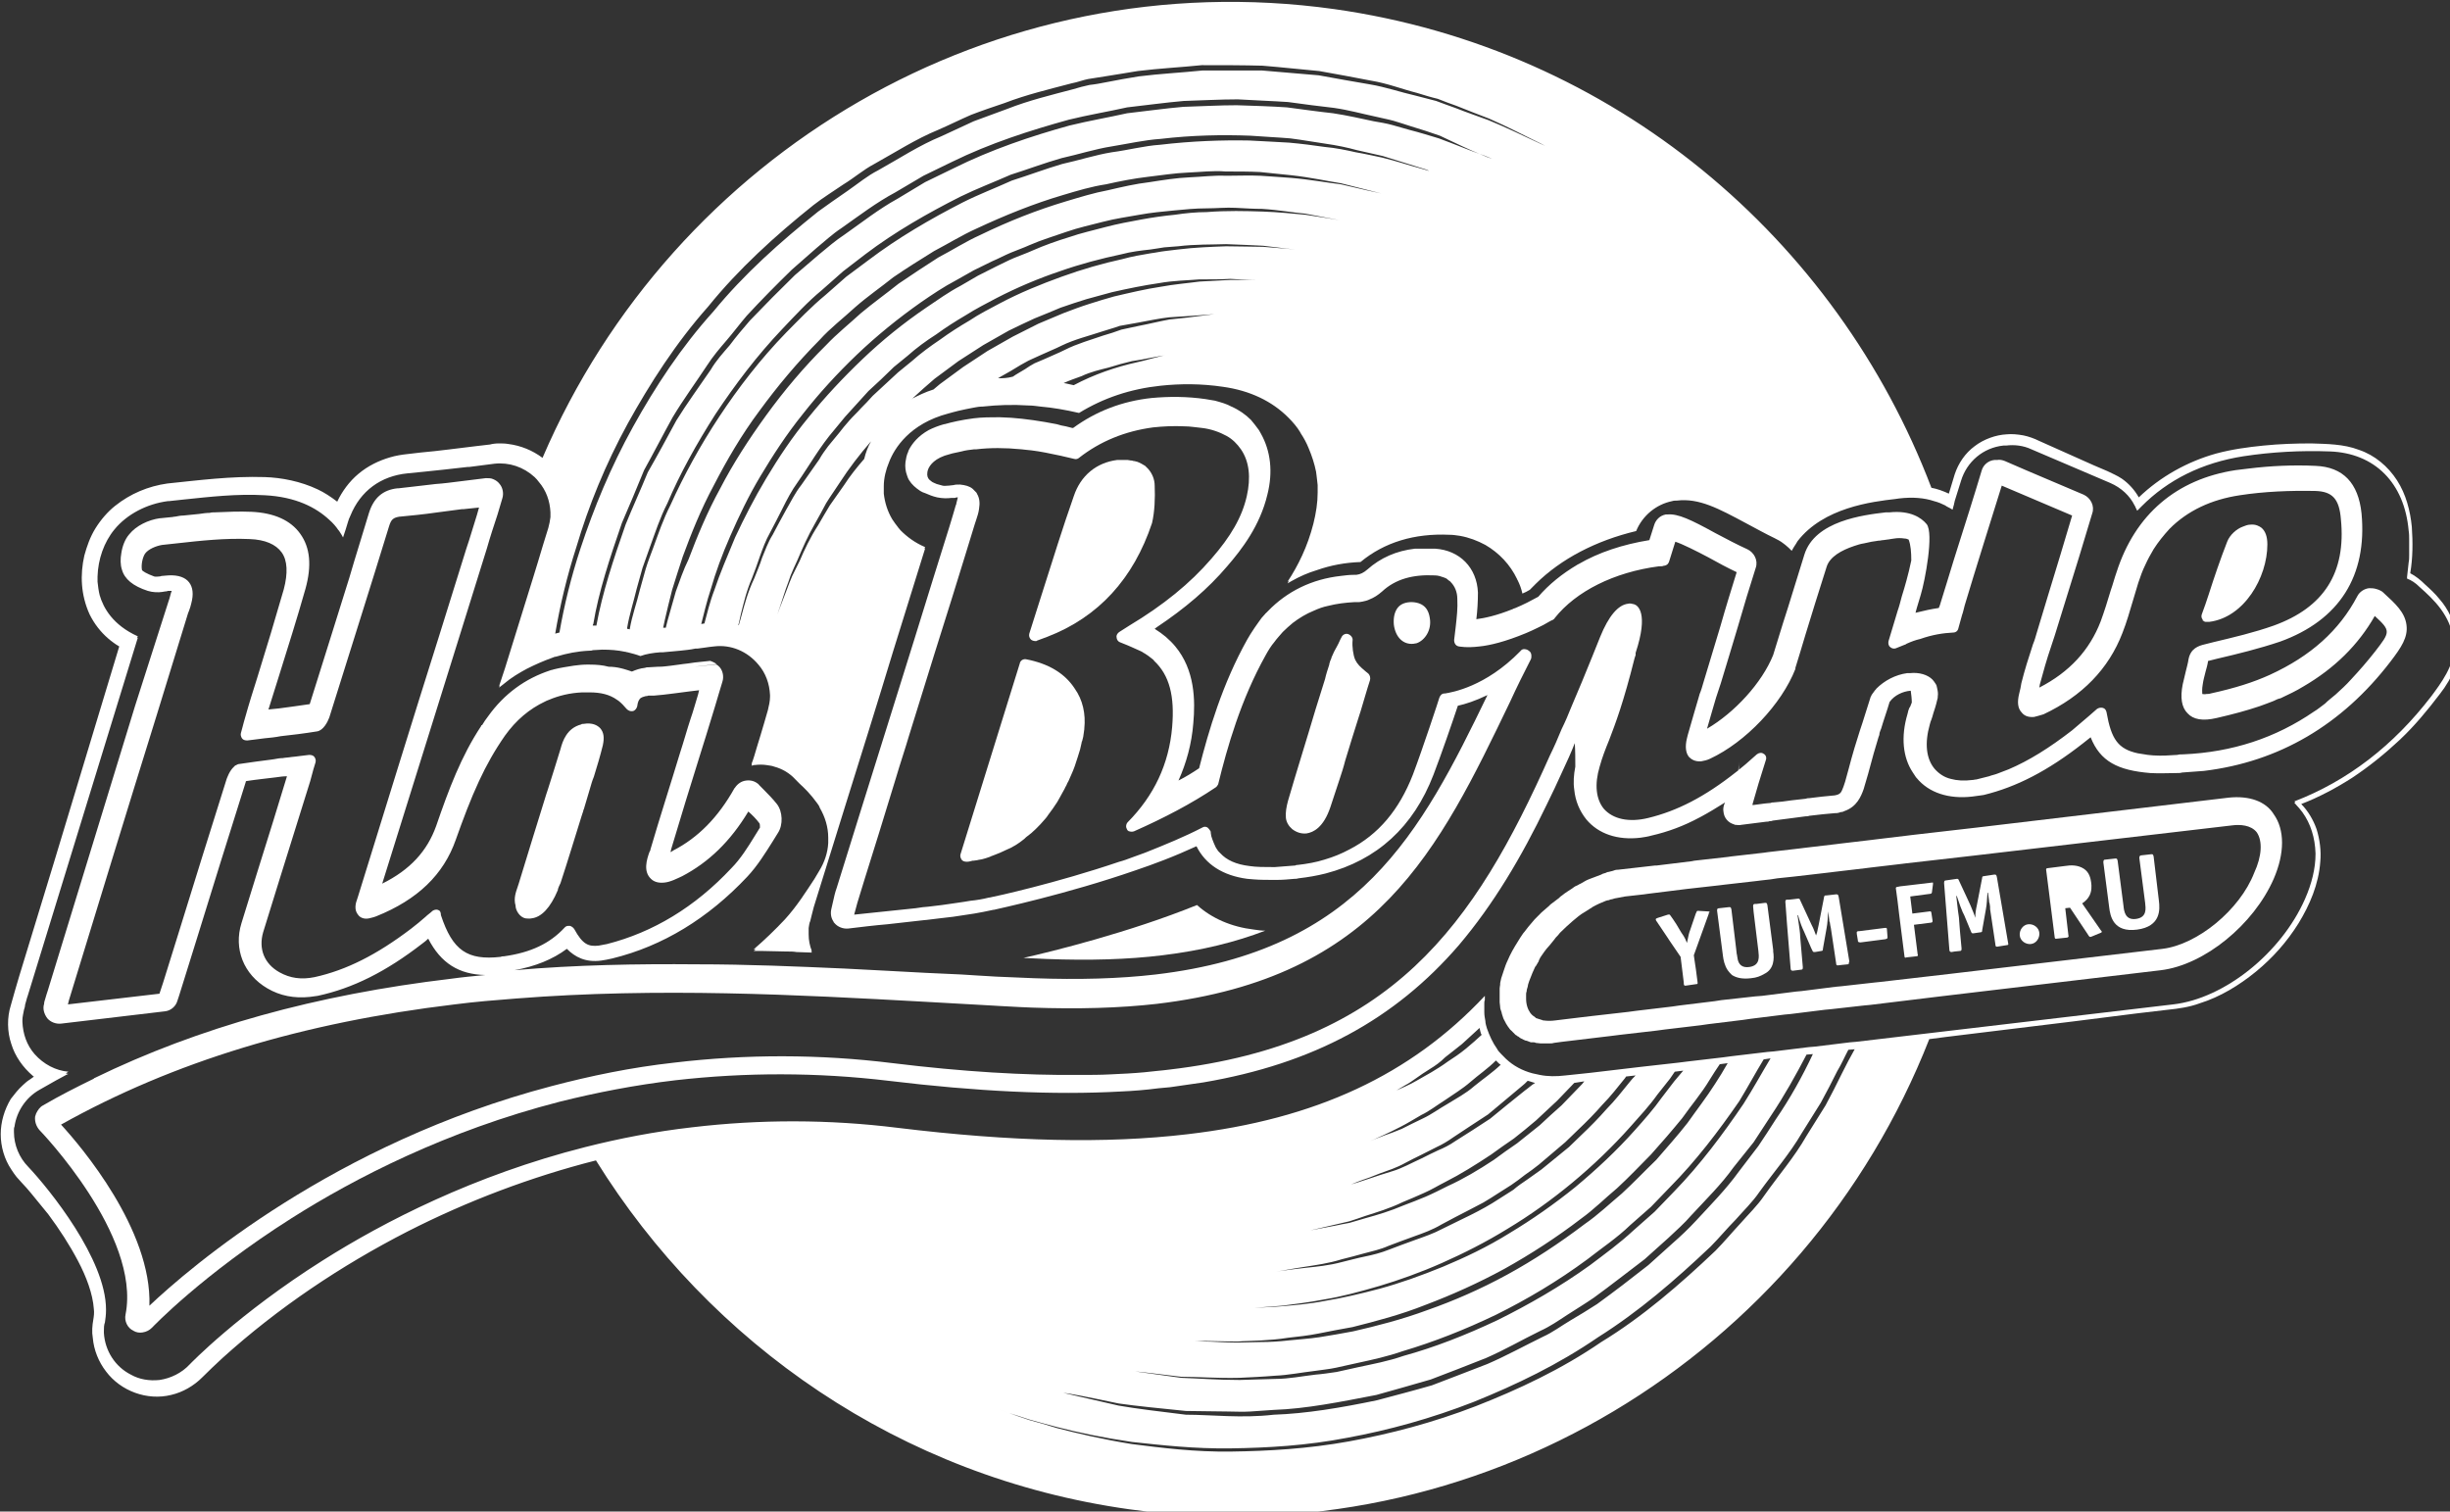 <?xml version="1.0" encoding="UTF-8" standalone="no"?>
<!-- Generator: Adobe Illustrator 21.0.1, SVG Export Plug-In . SVG Version: 6.00 Build 0)  -->

<svg
   xmlns:dc="http://purl.org/dc/elements/1.1/"
   xmlns:cc="http://creativecommons.org/ns#"
   xmlns:rdf="http://www.w3.org/1999/02/22-rdf-syntax-ns#"
   xmlns:svg="http://www.w3.org/2000/svg"
   xmlns="http://www.w3.org/2000/svg"
   xmlns:sodipodi="http://sodipodi.sourceforge.net/DTD/sodipodi-0.dtd"
   xmlns:inkscape="http://www.inkscape.org/namespaces/inkscape"
   version="1.1"
   id="Слой_1"
   x="0px"
   y="0px"
   viewBox="0 0 94 58"
   xml:space="preserve"
   sodipodi:docname="yum-logo.svg"
   width="94"
   height="58"
   inkscape:version="0.92.1 r15371"><rect x="0" y="0" width="94" height="58" fill="#333333" stroke="none"/><defs
     id="defs49" /><sodipodi:namedview
     pagecolor="#ffffff"
     bordercolor="#666666"
     borderopacity="1"
     objecttolerance="10"
     gridtolerance="10"
     guidetolerance="10"
     inkscape:pageopacity="0"
     inkscape:pageshadow="2"
     inkscape:window-width="1280"
     inkscape:window-height="971"
     id="namedview47"
     showgrid="false"
     inkscape:zoom="0.39333333"
     inkscape:cx="211.01694"
     inkscape:cy="300"
     inkscape:window-x="-8"
     inkscape:window-y="-8"
     inkscape:window-maximized="1"
     inkscape:current-layer="Слой_1" /><style
     type="text/css"
     id="style2">
	.st0{fill:#FFFFFF;}
</style><g
     id="g44"
     transform="matrix(0.203,0,0,0.205,-11.523,-35.24)"><path
       class="st0"
       d="m 507.3,282.9 c -0.6,-0.6 -1.3,-0.7 -1.6,-0.8 v 0 c -0.4,-0.1 -0.8,-0.1 -1.2,-0.1 -0.9,0.1 -1.8,0.7 -2.2,1.5 -3.4,6.4 -8.8,11.2 -16.5,14.7 -3.1,1.4 -6.6,2.5 -11.2,3.5 -0.3,0.1 -0.6,0.1 -0.8,0.1 -0.4,0.1 -0.7,0 -0.8,0 0,-0.3 -0.1,-0.8 0.1,-1.9 0.1,-0.7 0.3,-1.4 0.5,-2.2 0.2,-0.7 0.4,-1.4 0.5,-2.1 0,0 0.1,0 0.1,0 l 1.6,-0.4 c 3.9,-0.9 8,-1.9 11.9,-3.2 11.2,-4 16.5,-12.3 15.4,-24 -0.6,-5.7 -3.5,-8.7 -8.7,-8.9 -4.2,-0.2 -8.5,0 -12.6,0.5 -0.8,0.1 -1.7,0.2 -2.5,0.3 -11.2,1.7 -19,8.3 -22.5,19.1 -0.4,1.1 -0.7,2.3 -1.1,3.4 -0.6,2 -1.2,3.9 -1.9,5.8 -2.1,5.4 -5.9,9.5 -11.6,12.4 0,-0.2 0.1,-0.4 0.1,-0.6 0.6,-2.2 1.3,-4.7 2.1,-7 0.2,-0.7 0.5,-1.4 0.7,-2.1 1.3,-4.2 3,-9.6 4.6,-14.7 l 2.5,-8.2 c 0.5,-1.4 -0.3,-2.9 -1.6,-3.5 l -10.7,-4.5 -4.2,-1.8 c -0.5,-0.2 -1,-0.3 -1.5,-0.2 h -0.5 c -1.1,0.1 -2.1,0.9 -2.4,2 -1.2,4 -3.3,10.6 -5.2,16.5 0,0 0,0 0,0 -1,3.3 -2,6.4 -2.7,8.7 l -0.2,0.5 c -1.4,0.2 -2.8,0.5 -4.4,0.9 0.3,-1.2 0.7,-2.3 1,-3.4 0.8,-2.6 2.5,-11.5 1.1,-13.2 -1,-1.2 -3.1,-2.6 -7,-2.2 h -0.3 -0.4 c -4.3,0.5 -13.4,1.6 -15.4,7.9 -1.5,4.7 -2.9,9.4 -4,12.7 -0.6,2 -1.3,4.1 -1.9,6.1 -2.1,5.2 -7.3,10.8 -12.5,13.8 0.3,-1 0.6,-2 0.9,-3.1 0.3,-0.9 0.5,-1.8 0.8,-2.7 l 0.2,-0.6 c 0.2,-0.7 0.5,-1.4 0.7,-2.1 1,-3.2 2.1,-6.9 3.2,-10.5 1.1,-3.8 2.3,-7.7 3.4,-11.1 0.5,-1.4 -0.3,-2.9 -1.6,-3.5 -1.8,-0.8 -3.9,-1.9 -6,-3 -4.6,-2.5 -7.1,-3.7 -9.1,-3.5 -0.1,0 -0.2,0 -0.3,0 -1.1,0.2 -1.9,1 -2.2,2 -0.3,0.9 -0.6,1.9 -0.9,2.8 -5,0.8 -9.6,2.3 -13.4,4.5 -0.1,0 -0.2,0.1 -0.2,0.1 -2.9,1.7 -5.4,3.7 -7.4,6 0,0 0,0 0,0 -0.7,0.4 -1.4,0.7 -2.1,1.1 -0.8,0.4 -1.5,0.7 -2.2,1 v 0 c -0.2,0.1 -0.4,0.1 -0.5,0.2 -3,1.2 -5.3,1.7 -6.9,1.9 0.2,-1.6 0.3,-3.3 0.3,-5 -0.2,-4.6 -3.4,-7.9 -8.1,-8.2 -1.1,0 -2.1,0 -3.1,0 0,0 0,0 -0.1,0 0,0 0,0 0,0 -0.2,0 -0.4,0 -0.6,0 -3.5,0.4 -6.5,1.7 -9,3.9 -0.7,0.6 -1.3,0.9 -2.1,1 -0.2,0 -0.3,0 -0.5,0 -0.8,0 -1.6,0.1 -2.4,0.2 -5.5,0.6 -10.2,2.9 -13.8,6.6 -0.1,0.1 -0.3,0.3 -0.4,0.4 0,0 -0.1,0 -0.1,0.1 -0.5,0.5 -0.9,1 -1.3,1.6 -0.5,0.7 -1,1.4 -1.5,2.2 v 0 c -0.2,0.3 -0.4,0.7 -0.6,1 -4.7,8.3 -7.3,17.1 -9.1,24.1 -1.2,0.8 -2.5,1.6 -3.9,2.3 1.5,-3.3 2.5,-6.9 2.8,-10.7 0.4,-4.3 0.3,-10 -3.4,-14.4 -0.5,-0.6 -1.1,-1.2 -1.8,-1.8 -0.6,-0.5 -1.3,-1 -2.1,-1.5 0.1,-0.1 0.3,-0.2 0.4,-0.3 5.3,-3.5 9.7,-7.2 13.3,-11.4 2.8,-3.2 6.2,-7.6 7.6,-13.4 1.1,-4.3 0.6,-8.2 -1.2,-11.4 -0.1,-0.2 -0.3,-0.5 -0.4,-0.7 -0.5,-0.7 -1,-1.3 -1.5,-1.9 -1,-1 -2.3,-1.9 -3.7,-2.5 v 0 c -0.9,-0.5 -2,-0.8 -3.1,-1.1 -0.6,-0.1 -1.2,-0.2 -1.8,-0.3 -3.5,-0.5 -6.9,-0.5 -10.2,-0.2 -5.6,0.6 -10.5,2.5 -14.8,5.6 0,0 -0.1,0 -0.2,0 -0.4,-0.1 -0.8,-0.2 -1.2,-0.3 v 0 c -0.6,-0.1 -1.1,-0.2 -1.7,-0.4 -3.1,-0.6 -5.9,-1 -8.6,-1.2 -0.7,0 -1.5,-0.1 -2.2,-0.1 v 0 c -1.7,0 -3.3,0 -4.9,0.2 -2.3,0.3 -4.1,0.7 -5.5,1.1 0,0 0,0 -0.1,0 -1.1,0.3 -2.1,0.7 -2.9,1.1 -2,1.1 -3.1,2.5 -3.7,3.6 v 0 c -0.1,0.2 -0.2,0.4 -0.2,0.5 -0.3,0.6 -0.4,1.3 -0.5,1.9 -0.1,0.9 0,1.7 0.3,2.5 0.1,0.3 0.2,0.6 0.4,0.9 0.5,0.8 1.2,1.4 2.1,2 0.3,0.2 0.6,0.3 0.9,0.4 0.7,0.3 1.4,0.6 2.3,0.8 1,0.2 1.9,0.2 2.7,0.1 0.1,0 0.3,0 0.5,0 0.1,0 0.3,0 0.4,-0.1 0.1,0 0.2,0 0.3,0 -0.1,0.4 -0.2,0.8 -0.3,1.2 v 0.1 0 l -0.1,0.2 -0.5,1.7 -0.7,2.3 -3,9.5 v 0 l -3.6,11.5 c -1.8,5.7 -3.6,11.4 -5.4,17.1 v 0 c -3.1,9.8 -6.2,19.6 -9.3,29.5 -0.3,0.8 -0.5,1.7 -0.7,2.6 -0.1,0.4 -0.2,0.8 -0.3,1.3 -0.2,0.8 -0.1,1.7 0.4,2.4 0,0.1 0.1,0.2 0.2,0.3 0.6,0.7 1.6,1.1 2.6,1 2.5,-0.3 5,-0.6 7.4,-0.8 2.4,-0.3 4.8,-0.5 7.2,-0.8 0,0 0,0 0.1,0 0.9,-0.1 1.7,-0.2 2.5,-0.3 0.9,-0.1 1.8,-0.2 2.6,-0.3 1.4,-0.2 2.7,-0.4 4,-0.6 1.1,-0.2 2.3,-0.4 3.6,-0.7 0,0 0.1,0 0.1,0 0.8,-0.2 13.7,-2.9 26.8,-7.4 0.9,-0.3 1.7,-0.6 2.6,-0.9 0.9,-0.3 1.8,-0.7 2.7,-1 2.1,-0.8 4.2,-1.7 6.2,-2.6 1.7,3.4 5,5.5 9.6,6.1 0.4,0 0.8,0.1 1.2,0.1 1.2,0.1 2.6,0.1 4.3,0.1 1.2,0 2.3,-0.1 3.4,-0.2 0,0 0,0 0,0 0.3,0 0.5,0 0.8,-0.1 1.8,-0.2 3.5,-0.5 5.1,-0.9 9.7,-2.5 16.6,-8.7 20.4,-18.5 1.4,-3.6 3.6,-9.9 4.6,-12.9 1.4,-0.3 3.3,-0.9 5.6,-2 -12.6,25.8 -24.2,47.8 -62.7,52.3 -6.9,0.8 -14.6,1 -23,0.7 -2.4,-0.1 -4.8,-0.2 -7.2,-0.3 -1.1,-0.1 -2.2,-0.1 -3.4,-0.2 -1.1,-0.1 -2.1,-0.1 -3.2,-0.2 -2.2,-0.1 -4.3,-0.2 -6.6,-0.3 -5,-0.3 -10.1,-0.5 -15.3,-0.8 -9.1,-0.4 -18.4,-0.8 -28,-0.8 -11.3,-0.1 -22.8,0.1 -34.5,1.1 3.9,-0.7 7.2,-2 9.9,-4 1.5,1.5 3.5,2.6 6.5,2.2 0.6,-0.1 1.3,-0.2 2.1,-0.4 9.5,-2.3 18.1,-7.5 25.5,-15.3 1.9,-2 3.4,-4.4 4.8,-6.6 0.3,-0.5 0.7,-1.1 1,-1.6 1,-1.5 0.9,-4 -0.2,-5.4 -0.8,-1 -1.7,-1.9 -2.5,-2.7 -0.3,-0.3 -0.6,-0.6 -0.9,-0.9 -0.1,-0.1 -0.1,-0.2 -0.2,-0.2 -0.6,-0.5 -1.4,-0.7 -2.2,-0.6 v 0 c -0.9,0.1 -1.6,0.6 -2.1,1.3 v 0 c 0,0 0,0.1 -0.1,0.1 -3.1,5.5 -6.9,9.3 -11.6,11.7 -0.1,0.1 -0.3,0.2 -0.5,0.3 0,-0.2 0.1,-0.3 0.1,-0.5 1.8,-6 3.7,-12.1 5.6,-18.1 0.7,-2.1 1.3,-4.2 2,-6.4 0.5,-1.5 0.9,-3 1.4,-4.6 l 0.7,-2.3 c 0.3,-0.9 0.1,-2 -0.5,-2.7 -0.2,-0.2 -0.4,-0.4 -0.6,-0.5 h -0.4 l -2.7,0.3 c -0.4,0 -0.8,0.1 -1.1,0.1 v 0 c 0.2,0 4.2,-0.5 4.2,-0.5 -0.1,-0.1 -0.6,-0.4 -1.2,-0.6 l -2.9,0.3 c -0.5,0.1 -0.9,0.1 -1.4,0.2 -1.1,0.1 -2.1,0.3 -3.1,0.4 -0.8,0.1 -1.6,0.2 -2.3,0.2 -0.1,0 -0.2,0 -0.2,0 -0.6,0 -1.1,0.1 -1.7,0.1 -0.2,0 -0.5,0 -0.7,0.1 -1,0.1 -1.8,0.4 -2.5,0.7 -0.5,-0.2 -1,-0.3 -1.6,-0.5 -0.1,0 -0.3,-0.1 -0.4,-0.1 -0.8,-0.2 -1.6,-0.3 -2.4,-0.3 v 0 c -1.1,-0.3 -2.3,-0.4 -3.6,-0.4 h -0.1 c -0.2,0 -0.3,0 -0.5,0 -0.8,0 -1.6,0.1 -2.4,0.2 -1.3,0.2 -2.6,0.4 -3.8,0.7 -0.2,0.1 -0.5,0.1 -0.7,0.2 -4.6,1.5 -8.6,4.3 -11.7,8.6 -0.4,0.5 -0.8,1.1 -1.1,1.6 v 0 l -0.2,0.1 c 0,0 0,0.1 0,0.1 -3.8,5.7 -6.1,11.8 -8.5,18.7 -1.7,4.7 -4.9,8.2 -10.2,10.8 4.9,-15.6 9.9,-31.3 14.7,-46.6 l 5.1,-16.2 c 0.6,-2.1 1.3,-4.2 2,-6.3 0.3,-1 0.6,-2 0.9,-3 0.3,-0.9 0.1,-2 -0.5,-2.7 -0.3,-0.4 -0.7,-0.7 -1.2,-0.9 v 0 c -0.4,-0.2 -0.9,-0.2 -1.4,-0.2 -1.7,0.2 -3.3,0.4 -4.9,0.6 -1.6,0.2 -3.1,0.4 -4.6,0.5 -2.8,0.3 -5,0.6 -7,0.8 -0.1,0 -0.1,0 -0.2,0 -2.8,0.3 -4.5,1.8 -5.4,4.6 -1.2,4 -2.5,8 -3.7,12.1 -2.3,7.4 -4.8,15.1 -7.5,23.7 -2.1,0.3 -4.2,0.6 -5.8,0.8 -0.7,0.1 -1.3,0.1 -2,0.2 0.6,-2 1.3,-4 1.9,-6 1.7,-5.4 3.5,-11 5.1,-16.6 1.2,-4.3 0.9,-7.7 -1,-10.3 -1.8,-2.5 -4.9,-3.9 -9.2,-4.1 -2.3,-0.1 -4.6,0 -6.9,0.1 -0.3,0 -0.7,0 -1,0.1 -0.7,0 -1.3,0.1 -2,0.2 -1,0.1 -2,0.2 -3,0.3 -0.5,0 -1,0.1 -1.5,0.2 -0.3,0 -0.5,0.1 -0.8,0.1 -0.7,0.1 -1.3,0.1 -2,0.2 H 87 c -2.2,0.3 -4.5,1.4 -5.8,3 -0.8,0.9 -1.3,2.2 -1.5,3.5 0,0 0,0 0,0 -0.2,1.1 -0.2,2.2 0.1,3.1 0.5,1.8 2.1,3.1 4.9,4 1,0.3 2,0.3 2.7,0.2 0.2,0 0.4,-0.1 0.6,-0.1 0.1,0 0.3,0 0.5,-0.1 0.1,0 0.2,0 0.3,0 h 0.4 c 0,0.1 0,0.2 -0.1,0.3 -0.1,0.4 -0.2,0.7 -0.3,1.1 -0.1,0.2 -0.1,0.4 -0.2,0.6 L 82.3,304 c -5.5,17.8 -11,35.5 -16.5,53.3 -0.2,0.5 -0.3,1 -0.5,1.6 -0.1,0.3 -0.2,0.6 -0.2,0.9 -0.3,0.9 0,1.9 0.6,2.7 0.6,0.7 1.6,1.1 2.6,1 l 19.6,-2.3 c 1.1,-0.1 2.1,-0.9 2.4,-2 0.1,-0.3 0.2,-0.6 0.3,-0.9 0.2,-0.6 0.4,-1.3 0.6,-1.9 l 2.8,-8.9 c 3,-9.6 6.1,-19.5 9.2,-29.2 0,-0.1 0,-0.1 0.1,-0.2 2,-0.3 4,-0.5 5.6,-0.7 0.7,-0.1 1.4,-0.2 2.1,-0.2 -0.9,2.8 -1.7,5.6 -2.6,8.4 -2,6.3 -4,12.7 -6,19.1 -1.5,4.8 0.4,9.6 4.9,12.2 2.4,1.4 5.1,1.9 8,1.6 0.5,-0.1 1,-0.1 1.5,-0.2 6.6,-1.4 12.9,-4.5 19.8,-9.8 0.4,-0.3 0.8,-0.6 1.1,-0.9 2.4,4.6 5.8,6.7 10.8,6.8 -2.2,0.2 -4.3,0.4 -6.5,0.7 -25.5,3 -47.7,9.1 -67.4,18.6 0,0 -0.1,0 -0.1,0.1 -3.3,1.6 -6.5,3.2 -9.6,5 -0.6,0.3 -1,0.9 -1.3,1.5 0,0 0,0 0,0 -0.1,0.2 -0.1,0.4 -0.2,0.6 -0.1,0.9 0.2,1.8 0.8,2.5 0.2,0.2 19.2,19.7 16.3,34.5 -0.3,1.3 0.4,2.6 1.5,3.1 0.5,0.3 1.1,0.4 1.7,0.3 0.7,-0.1 1.3,-0.4 1.8,-0.9 0.1,-0.1 9.5,-9.9 26.4,-20.5 11.8,-7.4 29.1,-16.3 50.7,-21.8 6.9,-1.7 14.1,-3.1 21.8,-4 13.3,-1.5 26.8,-1.5 40.3,0.1 16.7,2 31.2,2.7 43.9,2 0,0 0,0 0,0 2.4,-0.1 4.8,-0.3 7.1,-0.6 0.7,-0.1 1.5,-0.1 2.2,-0.2 2.2,-0.3 4.3,-0.6 6.3,-0.9 v 0 c 20.8,-3.5 36.2,-11.8 48.3,-25.7 6.5,-7.6 11.8,-16.4 16.6,-26.3 1,-2 2,-4.1 3,-6.3 0.8,-1.7 1.6,-3.4 2.3,-5.2 0.1,1.5 0.1,2.9 0.1,4.4 0,0 0,0 0,0 -0.3,1.5 -0.4,3 -0.2,4.3 0,0 0,0 0,0 0.2,2.1 1,4 2.3,5.6 2.3,2.7 5.9,3.9 10.2,3.4 0.7,-0.1 1.4,-0.2 2.1,-0.4 3.1,-0.7 6.1,-1.8 9.1,-3.4 0.1,0 0.1,-0.1 0.2,-0.1 1.5,-0.8 3,-1.7 4.6,-2.7 -0.3,0.6 -0.4,1.2 -0.3,1.7 0.1,1.2 0.9,2.1 2,2.4 0.1,0.1 0.3,0.1 0.4,0.1 0.3,0 0.6,0.1 0.9,0 1.5,-0.2 3.1,-0.4 4.8,-0.6 0.2,0 0.4,0 0.6,-0.1 0.2,0 0.4,0 0.6,-0.1 1.3,-0.2 2.6,-0.3 3.9,-0.5 0.8,-0.1 1.5,-0.2 2.3,-0.3 0.2,0 0.5,0 0.7,-0.1 1.8,-0.2 3.4,-0.4 4.9,-0.5 0.1,0 0.1,0 0.2,0 0.3,0 0.6,-0.1 0.9,-0.2 0.3,0 0.5,-0.1 0.7,-0.2 2.3,-0.8 3.1,-2.7 3.6,-4.1 1.5,-4.9 1.2,-4.5 2.8,-9.7 v 0 c 0.1,-0.2 0.2,-0.5 0.2,-0.8 0.1,-0.3 0.2,-0.6 0.3,-0.8 v 0 c 0.5,-1.7 1.1,-3.3 1.6,-5 0.9,-1.3 2.6,-2 3.9,-2.1 0,0 0.1,0 0.1,0 0.1,0.7 0.2,1.5 0.2,2.2 0,0 0,0 0,0 -0.1,0.2 -0.1,0.3 -0.2,0.5 l -0.2,0.5 c 0,-0.1 0,-0.2 0,-0.2 0,0 0,0 0,0 -0.1,0.2 -0.2,0.6 -0.2,0.8 0,0 0.1,-0.2 0.1,-0.4 v -0.1 c -0.1,0.2 -0.2,0.5 -0.3,1 -1.3,4.3 -0.9,8.2 1,11 0.2,0.3 0.4,0.6 0.6,0.9 0,0 0,0 0.1,0.1 2.3,2.8 6.1,4 10.5,3.5 0.5,-0.1 1,-0.1 1.5,-0.2 0.2,0 0.5,-0.1 0.7,-0.1 6.2,-1.5 12.1,-4.5 18.8,-9.7 0.5,-0.4 0.9,-0.7 1.4,-1.1 1.8,4.5 5.1,6.2 11.3,6.7 1.7,0.1 3.4,0 4.9,0 0.4,0 0.8,0 1.1,-0.1 1.4,-0.1 2.8,-0.2 4.1,-0.3 14.2,-1.7 26.1,-8.6 35.3,-20.5 2,-2.6 3.3,-4.5 3,-6.8 -0.3,-2.4 -2.1,-4 -4.3,-6 z M 418,276.8 c -0.5,2.5 -1.4,5.5 -1.6,6.1 -0.3,0.9 -0.5,1.9 -0.8,2.8 -0.1,0.2 -0.1,0.4 -0.2,0.6 -0.5,1.7 -1.1,3.6 -1.7,5.6 -0.1,0.4 0,0.9 0.3,1.1 0.2,0.2 0.5,0.3 0.7,0.3 0.1,0 0.3,0 0.5,-0.1 0.5,-0.2 1,-0.4 1.5,-0.6 0.1,0 0.3,-0.1 0.4,-0.2 0.9,-0.4 1.7,-0.7 2.6,-0.9 2.3,-0.8 4.3,-1.1 6.2,-1.2 0.5,0 0.9,-0.3 1,-0.8 l 0.7,-2.5 c 0.2,-0.5 0.3,-1.1 0.5,-1.8 1.9,-6.3 5.3,-17 7,-22.4 l 13.3,5.6 -2.2,7.3 c -1.6,5.1 -3.2,10.5 -4.5,14.7 -0.2,0.7 -0.4,1.4 -0.7,2.1 -0.8,2.4 -1.6,4.9 -2.2,7.3 -0.1,0.6 -0.2,1.2 -0.4,1.9 -0.4,1.6 -0.3,2.8 0.5,3.6 0.4,0.5 1.1,0.9 2.3,0.8 0.5,-0.1 1.1,-0.3 1.8,-0.5 7.3,-3.4 12.3,-8.5 14.9,-15.2 0.8,-2 1.4,-4.1 2,-6.1 0.3,-1.1 0.7,-2.2 1,-3.3 0.4,-1.2 0.8,-2.3 1.3,-3.3 0.5,-1.1 1,-2 1.6,-3 0.9,-1.4 1.9,-2.6 3,-3.8 3.4,-3.4 7.9,-5.5 13.3,-6.3 4.6,-0.7 9.5,-0.9 14.3,-0.8 3.2,0.1 4.5,1.5 4.8,5.3 1,10 -3.2,16.5 -12.7,19.9 -3.7,1.3 -7.6,2.2 -11.4,3.1 l -1.6,0.4 c -1.3,0.3 -2.7,0.8 -3.1,2.8 -0.1,0.7 -0.3,1.4 -0.5,2.2 -0.2,0.8 -0.4,1.6 -0.6,2.5 -0.5,2.5 -0.2,4.3 0.9,5.4 1.1,1.2 2.9,1.5 5.5,0.9 3.1,-0.7 5.7,-1.4 8.1,-2.2 0.9,-0.3 1.9,-0.7 2.7,-1 0.4,-0.2 0.8,-0.4 1.3,-0.5 1.5,-0.7 3,-1.4 4.3,-2.2 5.9,-3.4 10.4,-7.8 13.5,-13.2 3.1,2.8 2.9,3 0.1,6.6 -1.5,1.9 -3,3.6 -4.6,5.3 -0.9,1 -1.9,1.9 -2.9,2.8 -0.7,0.6 -1.4,1.1 -2,1.7 -0.7,0.5 -1.4,1.1 -2.1,1.5 -7.2,4.9 -15.4,7.6 -24.7,8 -0.4,0 -0.8,0 -1.1,0.1 -1.5,0.1 -3,0.2 -4.5,0.1 -0.4,0 -0.8,-0.1 -1.1,-0.1 -0.7,-0.1 -1.3,-0.2 -1.9,-0.3 -3.7,-0.8 -5,-2.6 -5.9,-7.7 -0.1,-0.4 -0.3,-0.7 -0.7,-0.8 -0.4,-0.1 -0.8,0 -1.1,0.2 -0.5,0.4 -1,0.9 -1.5,1.3 -1.1,0.9 -2.1,1.8 -3.2,2.7 -4.3,3.3 -8.2,5.7 -12,7.3 -0.7,0.3 -1.4,0.5 -2.1,0.8 -0.5,0.2 -1.1,0.3 -1.6,0.5 -0.5,0.1 -1.1,0.3 -1.6,0.4 0,0 0,0 0,0 -0.3,0.1 -0.5,0.1 -0.8,0.2 -0.3,0 -0.5,0.1 -0.8,0.1 -1.5,0.2 -2.9,0.1 -4,-0.2 -1.3,-0.3 -2.3,-1 -3.1,-1.9 -1.6,-1.9 -1.9,-4.8 -0.9,-8.3 0.1,-0.4 0.2,-0.7 0.3,-0.9 L 422,306 c 0.2,-0.8 0.5,-1.5 0.7,-2.3 l 0.3,-1.2 c 0,-0.1 0,-0.1 0,-0.2 0.1,-0.6 0,-1.1 -0.1,-1.5 0,-0.2 -0.1,-0.3 -0.1,-0.5 -0.1,-0.2 -0.1,-0.3 -0.2,-0.4 -0.2,-0.3 -0.4,-0.6 -0.6,-0.8 -0.9,-0.9 -2.5,-1.4 -4.3,-1.2 -0.1,0 -0.2,0 -0.3,0 -0.1,0 -0.1,0 -0.2,0 -2.2,0.3 -4.3,1.4 -5.8,2.9 -0.1,0.2 -0.3,0.3 -0.4,0.5 -0.2,0.3 -0.5,0.6 -0.6,0.9 0,0.1 -0.1,0.1 -0.1,0.2 -0.7,2.1 -1.3,4.2 -2,6.2 -1.8,5.6 -1.6,5.4 -2.8,9.6 -0.1,0.3 -0.2,0.6 -0.3,0.9 -0.2,0.5 -0.3,0.8 -0.5,1.1 -0.3,0.4 -0.7,0.5 -1.3,0.6 h -0.1 c -1.4,0.1 -2.9,0.3 -4.6,0.5 -0.2,0 -0.4,0 -0.6,0.1 -0.8,0.1 -1.7,0.2 -2.7,0.3 -1.2,0.2 -2.3,0.3 -3.5,0.4 -0.2,0 -0.3,0 -0.5,0.1 -0.4,0 -0.8,0.1 -1.1,0.1 -0.8,0.1 -1.5,0.2 -2.3,0.3 0,-0.1 0,-0.1 0,-0.2 0.7,-2.5 1.5,-5.1 2.5,-8.2 0.2,-0.5 0,-1 -0.4,-1.2 -0.4,-0.3 -0.9,-0.2 -1.3,0.1 l -0.8,0.7 c -0.9,0.8 -1.7,1.5 -2.6,2.2 0,-0.7 0,-1.2 0,-1.5 0,0.3 0,0.8 -0.1,1.6 -0.1,0.1 -0.3,0.2 -0.4,0.3 -6,4.7 -11.2,7.3 -16.6,8.6 -3.7,0.9 -6.7,0.2 -8.4,-1.7 -1.5,-1.8 -1.8,-4.6 -0.8,-7.9 0.5,-1.8 1.1,-3.3 1.8,-5 1.2,-3.1 2.7,-7 4.8,-15.3 0.1,-0.2 0.1,-0.4 0.2,-0.6 0,0 0,-0.1 0,-0.1 0,0 0,0 0,0 v -0.2 c 0,0 0,-0.1 0,-0.1 2.5,-7.5 0.4,-8.9 -0.3,-9.1 -0.4,-0.1 -0.8,-0.2 -1.1,-0.1 -1.9,0.2 -3.7,2.3 -5.3,6.2 l -1.5,3.7 c -1.3,3.2 -2.6,6.3 -3.9,9.3 -0.6,1.5 -1.2,2.9 -1.9,4.3 -0.7,1.7 -1.4,3.3 -2.2,4.9 0,0 0,0 0,0 -14.3,31.8 -29.9,53.9 -71.9,58.8 -1.5,0.2 -3.1,0.3 -4.7,0.5 -2.1,0.2 -4.3,0.3 -6.5,0.4 0,0 0,0 0,0 -1.9,0.1 -3.8,0.1 -5.7,0.1 -10.5,0.1 -22.2,-0.6 -35.4,-2.2 -13.8,-1.7 -27.7,-1.7 -41.3,-0.1 -8.2,0.9 -15.9,2.5 -23.2,4.4 -41.1,10.7 -68.3,33.9 -76,41.1 0.5,-14.2 -12.9,-29.8 -16.7,-33.9 21.3,-11.8 45.7,-19.1 74.4,-22.5 3.9,-0.5 7.7,-0.8 11.6,-1.1 26.9,-2.1 53.4,-0.7 77.1,0.6 3.7,0.2 7.3,0.4 10.8,0.6 1.2,0.1 2.4,0.1 3.5,0.2 1.3,0.1 2.5,0.1 3.8,0.2 0.8,0 1.6,0.1 2.3,0.1 8.6,0.3 16.5,0.1 23.6,-0.7 41.7,-4.9 53.3,-28.8 66.8,-56.6 1.2,-2.6 2.5,-5.2 3.9,-7.9 0.1,-0.2 0.1,-0.4 0.1,-0.6 0,-0.2 0,-0.7 -0.5,-1 -0.2,-0.2 -0.6,-0.3 -0.9,-0.3 -0.2,0 -0.5,0.1 -0.7,0.4 -6.6,6.7 -13,7.7 -14.2,7.9 -0.1,0 -0.1,0 -0.1,0 -0.5,0 -0.8,0.3 -1,0.8 0,0.1 -3.2,9.7 -5,14.4 -2.6,6.6 -6.5,11.2 -12,14 -1.5,0.8 -3,1.4 -4.7,1.9 0,0 0,0 0,0 v 0 c -1.6,0.5 -3.3,0.8 -5.1,1 -0.1,0 -0.3,0 -0.4,0.1 -1.2,0.1 -2.5,0.2 -3.9,0.3 -2,0 -3.5,0 -4.8,-0.2 -2.5,-0.3 -4.3,-1.1 -5.5,-2.4 -0.1,-0.1 -0.3,-0.3 -0.4,-0.4 -0.2,-0.3 -0.5,-0.7 -0.6,-1 -0.2,-0.4 -0.3,-0.7 -0.5,-1.2 -0.1,-0.2 -0.1,-0.4 -0.2,-0.6 0,-0.2 -0.1,-0.4 -0.1,-0.7 0,-0.1 0,-0.2 -0.1,-0.3 -0.1,-0.2 -0.3,-0.4 -0.5,-0.6 -0.3,-0.2 -0.7,-0.2 -1,0 -3.3,1.7 -7,3.2 -10.8,4.7 -0.8,0.3 -1.7,0.6 -2.5,0.9 -0.8,0.3 -1.6,0.6 -2.4,0.8 -11.9,4 -23.4,6.5 -24.5,6.7 0,0 -0.1,0 -0.1,0 -1.2,0.3 -2.4,0.5 -3.5,0.6 -1.7,0.3 -3.4,0.5 -5.4,0.8 -0.8,0.1 -1.7,0.2 -2.5,0.3 -0.3,0 -0.7,0.1 -1.1,0.1 -0.5,0.1 -0.9,0.1 -1.4,0.2 -1.9,0.2 -3.8,0.4 -5.8,0.6 -1.9,0.2 -3.9,0.4 -5.8,0.6 0.2,-0.8 0.4,-1.5 0.6,-2.2 1.8,-5.9 3.7,-11.7 5.5,-17.6 v 0 c 0.6,-1.9 1.2,-3.9 1.8,-5.8 0.8,-2.7 1.7,-5.3 2.5,-8 v 0 c 1.6,-5.1 3.2,-10.2 4.8,-15.3 l 3.3,-10.4 v 0 l 2.5,-8 v 0 L 241,270 v 0 l 0.3,-0.9 c 0.2,-0.6 0.4,-1.2 0.5,-1.9 0.2,-1.2 0.1,-2.1 -0.4,-2.9 0,-0.1 -0.1,-0.2 -0.2,-0.3 -0.1,-0.1 -0.2,-0.2 -0.3,-0.3 -0.1,-0.1 -0.2,-0.2 -0.3,-0.3 v 0 c -0.6,-0.5 -1.4,-0.7 -2.4,-0.8 -0.5,0 -0.9,0 -1.2,0.1 l -0.9,0.1 c -0.4,0 -0.9,0.1 -1.2,0 -0.4,-0.1 -0.8,-0.2 -1.1,-0.3 -0.4,-0.2 -0.8,-0.3 -1,-0.5 -0.3,-0.2 -0.5,-0.4 -0.6,-0.6 -0.2,-0.3 -0.3,-0.9 0,-1.7 0.3,-0.7 1.2,-2.1 4.1,-2.8 0.6,-0.2 1.4,-0.3 2.2,-0.5 0.7,-0.2 1.5,-0.3 2.4,-0.4 v 0 c 0.1,0 0.3,0 0.4,0 2.6,-0.3 5.4,-0.3 8.5,0 v 0 c 0.6,0.1 1.2,0.1 1.9,0.2 1.7,0.2 3.6,0.6 5.5,1 0.9,0.2 1.7,0.4 2.6,0.6 0.3,0.1 0.7,0 0.9,-0.2 4,-3.1 8.7,-5 14,-5.7 1.9,-0.2 3.9,-0.3 5.9,-0.2 0,0 0,0 0,0 1.1,0 2.2,0.2 3.3,0.3 1.8,0.2 3.4,0.8 4.7,1.5 1.1,0.6 2,1.5 2.7,2.5 1.6,2.3 1.9,5.3 1.1,8.8 -0.9,3.9 -3,7.5 -6.7,11.7 -4,4.6 -9.1,8.7 -15.5,12.5 l -1.9,1.2 c -0.3,0.2 -0.6,0.6 -0.5,1 0,0.4 0.3,0.8 0.6,0.9 0.5,0.2 1,0.4 1.5,0.6 0.2,0.1 0.5,0.2 0.7,0.3 0.6,0.3 1.2,0.5 1.8,0.8 0.2,0.1 0.4,0.2 0.5,0.3 0.1,0 0.1,0.1 0.2,0.1 0.5,0.3 0.9,0.6 1.4,1 0.1,0.1 0.3,0.2 0.4,0.4 2.9,2.7 3.9,6.6 3.4,12.4 -0.6,6.9 -3.4,12.8 -8.4,17.8 -0.2,0.2 -0.3,0.5 -0.3,0.8 v 0 c 0,0.2 0.1,0.4 0.2,0.6 0.1,0.1 0.1,0.2 0.2,0.2 0.1,0.1 0.1,0.1 0.2,0.1 0,0 0,0 0,0 0.3,0.1 0.6,0.1 0.9,0 5.7,-2.5 10.9,-5.2 15.4,-8.2 0.2,-0.1 0.4,-0.4 0.5,-0.6 1.7,-6.9 4.3,-15.9 9,-24.2 0.5,-0.9 1,-1.7 1.6,-2.4 0.5,-0.7 1.1,-1.3 1.6,-1.9 0,0 0,0 0,0 0.6,-0.6 1.3,-1.2 1.9,-1.7 1.2,-0.9 2.5,-1.7 4,-2.3 0.9,-0.4 1.7,-0.7 2.7,-0.9 1.6,-0.4 3.2,-0.6 5,-0.7 0.1,0 0.3,0 0.4,0 0.1,0 0.3,0 0.4,0 0.3,0 0.5,-0.1 0.7,-0.1 0.5,-0.1 0.9,-0.2 1.3,-0.4 0.8,-0.3 1.6,-0.8 2.4,-1.5 2.5,-2.3 5.8,-3.2 9.9,-3 0.7,0 1.2,0.2 1.8,0.4 0.3,0.1 0.5,0.2 0.7,0.4 0.2,0.2 0.5,0.3 0.6,0.5 0.7,0.7 1.2,1.8 1.2,3.1 0.1,1.7 -0.1,3.4 -0.3,5.2 -0.1,0.8 -0.2,1.7 -0.3,2.5 0,0.6 0.3,1.1 0.9,1.2 0.1,0 1.4,0.3 3.9,0 2,-0.2 4.9,-0.9 8.8,-2.5 0.7,-0.3 1.4,-0.6 2.2,-1 0.7,-0.3 1.4,-0.7 2.1,-1.1 0.2,-0.1 0.5,-0.3 0.8,-0.4 0.1,-0.1 0.3,-0.2 0.3,-0.3 4,-5 11.2,-8.6 19.7,-9.7 h 0.2 c 0.2,0 0.5,0 0.7,-0.1 0.2,0 0.5,-0.1 0.6,-0.2 0.2,-0.1 0.3,-0.3 0.4,-0.5 0.4,-1.3 0.8,-2.5 1.2,-3.8 1.3,0.4 4.1,1.8 6.2,2.9 1.8,1 3.7,2 5.4,2.8 -1,3.2 -2.1,6.7 -3.1,10.2 -1.1,3.6 -2.2,7.2 -3.2,10.5 -0.2,0.7 -0.4,1.4 -0.7,2.1 l -0.2,0.7 c -0.3,0.9 -0.5,1.8 -0.8,2.7 -0.2,0.8 -0.5,1.6 -0.7,2.4 -0.2,0.8 -0.5,1.6 -0.7,2.5 -0.4,1.6 -0.2,2.8 0.4,3.5 0.4,0.4 1.1,0.9 2.3,0.8 0.5,-0.1 1.1,-0.2 1.7,-0.5 6.7,-3.1 13.5,-10.2 16.1,-16.8 0,0 0,0 0,-0.1 v -0.1 c 0.6,-2 1.3,-4.1 1.9,-6.2 1,-3.3 2.5,-8 4,-12.7 0.6,-1.9 2.8,-3.1 5.2,-3.9 0.6,-0.2 1.2,-0.4 1.9,-0.5 0.5,-0.1 0.9,-0.2 1.4,-0.3 0.5,-0.1 0.9,-0.1 1.3,-0.2 0,0 0,0 0.1,0 v 0 c 0.3,0 0.5,-0.1 0.8,-0.1 0.5,-0.1 1,-0.1 1.4,-0.2 l 0.7,-0.1 c 0.6,-0.1 1.3,-0.1 1.9,0 0.3,0 0.6,0.1 0.8,0.2 0.4,1 0.5,2.4 0.5,3.9 z m -278.5,65.4 c -0.3,-0.1 -0.7,0 -1,0.2 -0.4,0.4 -0.9,0.7 -1.3,1.1 -0.9,0.8 -1.8,1.5 -2.7,2.2 -6.5,4.9 -12.3,7.8 -18.3,9.1 -2.5,0.5 -4.6,0.2 -6.6,-0.9 -2.9,-1.6 -4,-4.4 -3.1,-7.5 2,-6.4 4,-12.8 6,-19.1 1,-3.1 1.9,-6.1 2.9,-9.2 0.2,-0.7 0.4,-1.4 0.6,-2.2 l 0.4,-1.3 c 0.1,-0.4 0,-0.7 -0.2,-1 -0.2,-0.3 -0.6,-0.4 -1,-0.4 -1.1,0.1 -2.2,0.3 -3.4,0.4 -0.5,0.1 -1.1,0.1 -1.6,0.2 -0.5,0 -1.1,0.1 -1.6,0.2 -0.2,0 -0.5,0.1 -0.7,0.1 -1.7,0.2 -3.8,0.5 -5.9,0.8 -0.3,0 -0.5,0.2 -0.8,0.3 l -0.2,0.2 c -0.9,0.8 -1.3,2.1 -1.4,2.3 -3.1,9.7 -6.2,19.6 -9.2,29.2 l -2.8,8.9 c -0.2,0.6 -0.4,1.2 -0.6,1.8 l -0.1,0.3 -17.3,2 c 0.1,-0.3 0.1,-0.5 0.2,-0.8 5.5,-17.8 11,-35.6 16.6,-53.4 l 5.9,-19 0.2,-0.5 c 0.2,-0.5 0.3,-0.9 0.4,-1.3 0.5,-1.8 0.3,-3.1 -0.4,-4 -0.7,-0.9 -2,-1.4 -3.9,-1.3 -0.4,0 -0.8,0.1 -1.2,0.1 -0.2,0 -0.3,0.1 -0.5,0.1 -0.3,0 -0.7,0.1 -1,0 -1.4,-0.5 -2.2,-1 -2.3,-1.2 -0.2,-0.9 0.1,-2.4 0.6,-3.1 0.6,-0.8 2,-1.4 3.2,-1.6 0.9,-0.1 1.9,-0.2 2.8,-0.3 4.5,-0.5 9.2,-1 13.7,-0.8 3,0.1 5,1 6.1,2.5 1.1,1.5 1.2,3.9 0.4,6.9 -1.6,5.5 -3.3,11.1 -5,16.5 -0.8,2.5 -1.6,5 -2.3,7.5 -0.2,0.6 -0.3,1.1 -0.5,1.8 -0.1,0.3 -0.2,0.7 -0.3,1.1 -0.1,0.3 0,0.7 0.2,1 0.2,0.3 0.6,0.4 1,0.4 1.1,-0.1 2.2,-0.3 3.2,-0.4 1.1,-0.1 2.1,-0.2 3.1,-0.4 1.9,-0.2 4.4,-0.5 6.9,-0.9 1.2,-0.2 2,-1.8 2.3,-2.6 4.2,-13.3 7.8,-24.5 11.3,-35.8 0.4,-1.3 0.8,-1.6 2,-1.8 h 0.1 c 2.1,-0.2 4.3,-0.4 7.1,-0.8 1.5,-0.2 3,-0.4 4.6,-0.6 0.1,0 0.2,0 0.3,0 0.9,-0.1 1.9,-0.2 2.9,-0.3 l -0.4,1.4 c -0.5,1.6 -1,3.2 -1.5,4.8 -0.2,0.5 -0.3,1 -0.5,1.5 l -5.1,16.2 c -5.2,16.3 -10.3,32.7 -15.4,49 l -0.1,0.3 c -0.3,0.8 -0.7,2.1 0.2,3.1 0.3,0.4 1,0.8 2,0.6 0.4,-0.1 0.9,-0.2 1.4,-0.4 7.8,-3.1 12.7,-7.8 15,-14.3 1.4,-3.9 2.8,-7.6 4.4,-11 1.4,-3 3,-5.8 4.9,-8.5 2.1,-2.9 4.6,-5 7.6,-6.4 0.2,-0.1 0.4,-0.2 0.7,-0.3 1.9,-0.8 4,-1.3 6.3,-1.4 0.2,0 0.4,0 0.5,0 0.3,0 0.6,0 0.9,0 2.1,0 3.8,0.4 5.2,1.4 0.1,0.1 0.2,0.1 0.3,0.2 0.5,0.4 1,0.9 1.5,1.5 0.3,0.3 0.7,0.5 1.2,0.4 0.4,-0.1 0.7,-0.5 0.8,-0.9 0.1,-0.8 0.3,-1.2 0.6,-1.5 0.3,-0.2 0.6,-0.3 1,-0.4 0.1,0 0.3,0 0.5,-0.1 0.2,0 0.3,0 0.5,0 0.2,0 0.3,0 0.5,0 0,0 0.1,0 0.1,0 1.1,-0.1 2.3,-0.2 3.7,-0.4 1,-0.1 2.1,-0.3 3.1,-0.4 0.6,-0.1 1.1,-0.1 1.7,-0.2 l -0.2,0.8 c -0.5,1.6 -0.9,3.1 -1.4,4.5 -0.7,2.1 -1.3,4.3 -2,6.4 -1.8,5.9 -3.8,12 -5.6,18.1 0,0.2 -0.1,0.3 -0.2,0.5 -0.5,1.4 -1.2,3.6 0.3,5 0.6,0.6 1.5,0.8 2.5,0.7 1.2,-0.1 2.5,-0.8 3.4,-1.2 5,-2.6 9.1,-6.5 12.5,-12.1 0.8,0.7 1.5,1.4 2.1,2.2 0.1,0.1 0.1,0.6 0.1,0.8 -0.3,0.5 -0.7,1.1 -1,1.6 -1.3,2.1 -2.7,4.3 -4.4,6 -6.9,7.3 -14.8,12 -23.5,14.2 -0.6,0.1 -1.1,0.2 -1.6,0.3 -1.9,0.2 -3,-0.2 -4.6,-3.1 -0.2,-0.3 -0.5,-0.5 -0.8,-0.6 -0.1,0 -0.2,0 -0.3,0 -0.3,0 -0.5,0.1 -0.7,0.3 -2.8,3 -6.4,4.7 -11.5,5.4 -0.2,0 -0.4,0 -0.6,0.1 -6.3,0.7 -9.1,-1.2 -11.3,-7.8 0,-0.6 -0.2,-0.9 -0.6,-1 z"
       id="path4"
       inkscape:connector-curvature="0"
       style="fill:#ffffff" /><path
       class="st0"
       d="m 521,291 c -0.3,-2.6 -1.5,-5.1 -3.2,-7 -0.8,-1 -1.8,-1.9 -2.7,-2.7 -0.8,-0.8 -1.8,-1.6 -2.8,-2.1 0.5,-2.9 0.5,-5.8 0.3,-8.7 -0.3,-3 -1.1,-6.1 -2.8,-8.7 -1.7,-2.6 -4.2,-4.7 -7.2,-5.7 -2.9,-1.1 -6.1,-1.1 -9,-1.2 -3,0 -6,0.1 -9,0.4 -3,0.3 -6,0.7 -9,1.5 -5.4,1.5 -10.5,4.3 -14.6,8.2 -0.8,-1.4 -1.9,-2.6 -3.2,-3.5 -0.9,-0.6 -1.9,-1 -2.7,-1.4 l -2.6,-1.1 -10.4,-4.6 c -0.8,-0.4 -1.9,-0.8 -2.9,-1 -1.1,-0.2 -2.2,-0.3 -3.2,-0.2 -2,0.1 -4.3,0.9 -6,2.2 -1.8,1.3 -3.1,3.2 -3.8,5.3 l -1.1,3.6 c -1.1,-0.5 -2.2,-0.9 -3.3,-1.1 -17.9,-46.6 -60,-82.2 -112.9,-89.6 -64.5,-8.9 -124.9,27 -149.6,84 -1.9,-1.4 -4.1,-2.3 -6.5,-2.6 -0.6,-0.1 -1.2,-0.1 -1.8,-0.1 -0.6,0 -1.3,0.1 -1.6,0.2 l -2.6,0.3 c -3.5,0.4 -7,0.9 -10.5,1.2 l -2.6,0.3 c -1,0.1 -2.2,0.3 -3.2,0.6 -2.1,0.6 -4.2,1.6 -6,3.1 -1.7,1.4 -3.1,3.3 -4,5.2 -1.2,-0.9 -2.4,-1.7 -3.7,-2.3 -3.2,-1.5 -6.8,-2.2 -10,-2.3 -6.4,-0.2 -12.5,0.6 -18.4,1.2 -3.6,0.5 -7,1.9 -9.9,4.2 -1.4,1.1 -2.7,2.6 -3.7,4.2 -1,1.6 -1.6,3.3 -2.1,5.1 -0.8,3.5 -0.7,7.3 1,11 0.9,1.8 2.1,3.3 3.5,4.5 0.7,0.6 1.4,1.1 2.1,1.5 l -12.3,40.3 -6.6,21.4 -0.8,2.7 -0.8,2.8 c -0.7,2.2 -0.7,4.9 0.1,7.2 0.7,2.3 2.2,4.4 4.1,6 0.1,0.1 0.1,0.1 0.2,0.1 l -0.7,0.5 c -0.5,0.3 -1,0.7 -1.4,1.1 -0.9,0.8 -1.6,1.7 -2.3,2.6 -1.2,2 -1.9,4.3 -1.9,6.6 0,2.3 0.7,4.7 2,6.6 0.3,0.5 0.7,1 1,1.4 l 1,1.1 c 0.6,0.6 1.1,1.2 1.7,1.9 1.1,1.3 2.2,2.7 3.3,4 2.1,2.8 4,5.7 5.6,8.7 1.6,3 2.8,6.2 3,9 0.1,0.7 0,1.4 -0.1,2 -0.2,1.1 -0.3,2.3 -0.1,3.4 0.2,2.3 1.1,4.5 2.5,6.3 2.8,3.7 7.8,5.5 12.3,4.4 2.2,-0.5 4.3,-1.7 5.9,-3.3 1.2,-1.2 2.5,-2.4 3.8,-3.6 10.5,-9.4 22.4,-17.3 35,-23.7 11.3,-5.7 23.3,-10.2 35.6,-13.3 21.5,34.3 57.5,59.3 100.8,65.3 66,9.1 127.7,-28.7 151.2,-88 l 3.1,-0.4 24,-2.9 12,-1.5 6,-0.7 c 2,-0.2 4.1,-0.5 6,-1.2 3.9,-1.2 7.5,-3.4 10.6,-5.9 3.2,-2.6 5.9,-5.6 8.1,-9.1 2.1,-3.4 3.8,-7.3 4.1,-11.5 0.2,-2 -0.1,-4.2 -0.7,-6.1 -0.6,-1.7 -1.6,-3.4 -2.9,-4.7 3.4,-1.3 6.6,-3 9.6,-4.9 3.2,-2.1 6.2,-4.5 9,-7.1 2.8,-2.6 5.3,-5.6 7.6,-8.6 1.2,-1.5 2.2,-3.2 2.9,-5 0.2,-1.9 0.4,-3.9 0.2,-5.8 z M 229.2,246.5 c -0.1,0 -0.1,0.1 -0.2,0.1 v 0 c 0,0 0.1,-0.1 0.2,-0.1 1.4,-1.3 2.8,-2.5 4.2,-3.7 l 4.5,-3.3 4.7,-3 c 1.6,-0.9 3.2,-1.8 4.8,-2.7 1.7,-0.8 3.3,-1.6 4.9,-2.3 1.7,-0.7 3.3,-1.3 4.9,-2 1.7,-0.6 3.3,-1.1 4.9,-1.6 1.6,-0.4 3.2,-0.9 4.8,-1.3 3.1,-0.7 6.1,-1.3 8.9,-1.7 2.8,-0.5 5.3,-0.5 7.6,-0.7 2.3,0 4.2,0 5.9,-0.1 3.2,0.2 5.1,0.2 5.1,0.2 0,0 -1.9,0 -5.1,0 -1.6,0.1 -3.6,0.2 -5.8,0.3 -2.2,0.3 -4.8,0.5 -7.5,1 -2.7,0.4 -5.7,1.1 -8.7,1.8 -1.5,0.4 -3.1,0.9 -4.7,1.4 -1.6,0.5 -3.2,1.1 -4.8,1.7 -1.6,0.7 -3.2,1.3 -4.8,2 -1.6,0.8 -3.2,1.6 -4.8,2.4 -1.6,0.9 -3.2,1.8 -4.8,2.7 l -4.6,3 -4.4,3.2 c -0.4,0.3 -0.8,0.7 -1.2,1 -1.6,0.5 -2.8,1.1 -4,1.7 z m -29.9,33.7 c -1.2,2.5 -1.8,4.8 -2.3,6.6 -0.2,0.8 -0.4,1.4 -0.6,2.1 0,0 0,0 0,0 0,0 -0.1,0 -0.1,0 0,0 0,0 0,0 0.2,-0.6 0.3,-1.3 0.5,-2.1 0.5,-1.9 1,-4.2 2.1,-6.7 0.5,-1.3 1,-2.6 1.5,-4.1 0.5,-1.4 1.1,-3 1.9,-4.4 0.8,-1.5 1.6,-3 2.4,-4.6 0.8,-1.6 1.7,-3.3 2.8,-4.8 2.2,-3.1 4.2,-6.7 7,-9.9 0.7,-0.8 1.3,-1.6 2,-2.4 0.7,-0.8 1.5,-1.6 2.2,-2.4 0.7,-0.8 1.5,-1.6 2.2,-2.4 l 2.4,-2.2 2.4,-2.3 2.6,-2.1 c 1.7,-1.5 3.5,-2.8 5.4,-4 1.8,-1.3 3.7,-2.5 5.6,-3.6 1.9,-1.2 3.9,-2.2 5.8,-3.2 3.9,-2 8,-3.7 11.9,-5 4,-1.4 7.9,-2.4 11.7,-3.2 1.9,-0.5 3.7,-0.7 5.5,-0.9 0.9,-0.1 1.8,-0.3 2.6,-0.4 0.9,-0.1 1.7,-0.1 2.6,-0.2 3.3,-0.4 6.4,-0.3 9.1,-0.4 2.7,0.1 5.1,0.2 7,0.3 3.9,0.5 6.1,0.7 6.1,0.7 0,0 -2.2,-0.2 -6.1,-0.5 -1.9,0 -4.3,-0.1 -7,-0.1 -2.7,0.1 -5.8,0.2 -9.1,0.6 -0.8,0.1 -1.7,0.2 -2.5,0.3 -0.9,0.1 -1.7,0.3 -2.6,0.4 -1.8,0.3 -3.6,0.6 -5.4,1.1 -3.7,0.8 -7.6,1.9 -11.5,3.3 -3.9,1.4 -7.9,3 -11.7,5 -1.9,1 -3.9,2 -5.7,3.2 -1.9,1.1 -3.8,2.3 -5.6,3.6 -1.8,1.2 -3.6,2.5 -5.3,4 l -2.6,2.1 -2.4,2.2 -2.4,2.2 c -0.7,0.8 -1.5,1.6 -2.2,2.3 -0.7,0.8 -1.5,1.5 -2.2,2.3 -0.7,0.8 -1.4,1.6 -2,2.4 -0.7,0.8 -1.3,1.6 -2,2.4 -0.6,0.8 -1.2,1.6 -1.7,2.5 -1.1,1.6 -2.3,3.2 -3.4,4.8 -1.2,1.5 -2,3.2 -2.9,4.7 -0.9,1.6 -1.7,3.1 -2.5,4.6 -0.9,1.4 -1.4,2.9 -2,4.3 -0.4,1.3 -1,2.6 -1.5,3.9 z m -10,8.5 c 0.5,-1.9 1,-4.1 1.8,-6.5 0.9,-3.1 2.1,-6.4 3.7,-10 1.6,-3.6 3.4,-7.4 5.7,-11.2 2.3,-3.8 4.9,-7.8 8,-11.6 3,-3.8 6.5,-7.6 10.2,-11.1 3.7,-3.5 7.8,-6.8 12.1,-9.8 2.2,-1.5 4.3,-2.9 6.6,-4.1 l 3.4,-1.9 3.5,-1.7 c 1.2,-0.5 2.3,-1.1 3.5,-1.6 1.2,-0.5 2.4,-0.9 3.5,-1.4 2.3,-1 4.7,-1.7 7,-2.5 2.3,-0.8 4.7,-1.3 7,-1.9 2.3,-0.6 4.6,-0.9 6.8,-1.3 2.2,-0.4 4.4,-0.6 6.5,-0.8 2.1,-0.2 4.1,-0.4 6.1,-0.4 2,0 3.8,-0.2 5.6,-0.1 1.8,0.1 3.5,0.2 5,0.2 3.2,0.2 5.9,0.7 8.2,0.9 3.2,0.6 5.4,1 6.4,1.2 -1,-0.2 -3.2,-0.5 -6.4,-1 -2.3,-0.2 -5,-0.5 -8.1,-0.6 -3.2,-0.1 -6.7,-0.2 -10.6,0.1 -1.9,0 -4,0.2 -6,0.5 -2.1,0.2 -4.2,0.5 -6.4,0.9 -2.2,0.4 -4.4,0.8 -6.7,1.4 -2.2,0.6 -4.6,1.1 -6.9,1.9 -2.3,0.7 -4.6,1.5 -6.9,2.5 -1.1,0.5 -2.3,0.9 -3.5,1.4 -1.2,0.5 -2.3,1.1 -3.4,1.6 l -3.4,1.7 -3.3,1.9 c -2.3,1.2 -4.4,2.7 -6.5,4.1 -4.3,2.9 -8.3,6.1 -12,9.6 -3.7,3.5 -7.1,7.1 -10.2,10.9 -3.1,3.7 -5.7,7.6 -8,11.4 -2.3,3.8 -4.2,7.5 -5.9,11.1 -1.5,3.6 -2.9,6.8 -3.9,9.8 -0.9,2.3 -1.4,4.5 -1.9,6.3 z m -4.8,-6.1 c -0.6,2 -1.1,3.9 -1.6,5.6 -0.1,0.4 -0.2,0.8 -0.3,1.2 0,0 -0.1,0 -0.1,0 -0.1,0 -0.2,0 -0.4,0 0.1,-0.5 0.2,-0.9 0.3,-1.4 0.4,-1.8 0.9,-3.7 1.4,-5.7 0.6,-2 1.3,-4 2,-6.2 1.6,-4.3 3.4,-8.8 5.9,-13.4 2.4,-4.6 5.2,-9.4 8.6,-13.9 3.4,-4.6 7.1,-9 11.4,-13.3 2,-2.2 4.4,-4 6.7,-6.1 2.3,-2 4.8,-3.7 7.2,-5.6 2.5,-1.7 5.1,-3.3 7.7,-4.9 2.7,-1.4 5.3,-3 8,-4.2 5.4,-2.5 10.9,-4.7 16.4,-6.3 2.7,-0.8 5.4,-1.6 8.1,-2 2.7,-0.6 5.3,-1.1 7.9,-1.4 2.6,-0.3 5.1,-0.7 7.6,-0.8 2.5,-0.1 4.8,-0.4 7.1,-0.2 2.3,0 4.5,0 6.5,0.1 2.1,0.2 4,0.4 5.9,0.6 3.7,0.4 6.8,1.1 9.4,1.5 3.9,1 6.5,1.6 7.6,1.9 -1.1,-0.2 -3.7,-0.8 -7.6,-1.7 -2.6,-0.3 -5.8,-0.9 -9.4,-1.2 -1.8,-0.1 -3.8,-0.3 -5.8,-0.4 -2.1,-0.1 -4.2,0 -6.5,0 -2.3,-0.1 -4.6,0.2 -7,0.3 -2.4,0.1 -4.9,0.5 -7.5,0.9 -2.6,0.3 -5.2,0.9 -7.8,1.5 -2.7,0.5 -5.3,1.3 -8,2.1 -5.4,1.6 -10.8,3.7 -16.2,6.3 -2.7,1.2 -5.2,2.8 -7.9,4.2 -2.5,1.6 -5,3.2 -7.5,4.9 -2.4,1.9 -4.8,3.6 -7.1,5.5 -2.2,2 -4.6,3.9 -6.6,6 -4.2,4.1 -8,8.6 -11.3,13.1 -3.3,4.5 -6.3,9.1 -8.7,13.7 -2.5,4.5 -4.4,9.1 -6,13.3 -1,2 -1.7,4.1 -2.4,6 z m -9.2,7 c 0,-0.1 0,-0.1 0,-0.2 0.4,-2.4 1.2,-4.8 1.8,-7.3 0.4,-1.3 0.7,-2.6 1.1,-3.9 0.5,-1.3 0.9,-2.6 1.4,-3.9 1,-2.7 1.9,-5.5 3.3,-8.2 2.4,-5.6 5.5,-11.1 9.1,-16.7 3.7,-5.5 7.8,-10.9 12.6,-15.9 2.4,-2.5 4.8,-5.1 7.5,-7.3 l 4,-3.5 4.2,-3.2 c 5.6,-4.2 11.8,-7.7 18,-10.8 3.1,-1.5 6.3,-2.7 9.5,-4.1 3.2,-1 6.4,-2.2 9.6,-3.1 3.2,-0.7 6.3,-1.7 9.5,-2.2 3.1,-0.5 6.2,-1.2 9.2,-1.4 6,-0.7 11.7,-0.8 17,-0.6 2.6,0.2 5.1,0.3 7.5,0.5 2.4,0.3 4.6,0.7 6.7,1 2.1,0.3 4.1,0.7 5.9,1.2 1.8,0.4 3.5,0.8 4.9,1.1 2.9,0.9 5.2,1.6 6.8,2.1 1,0.3 1.7,0.5 2,0.7 -0.4,-0.1 -1.1,-0.3 -2.1,-0.6 -1.6,-0.4 -3.9,-1.2 -6.8,-1.9 -1.5,-0.3 -3.2,-0.7 -5,-1 -1.8,-0.4 -3.7,-0.8 -5.9,-1 -2.1,-0.3 -4.4,-0.6 -6.7,-0.8 -2.4,-0.1 -4.9,-0.3 -7.5,-0.4 -5.2,-0.1 -10.9,0.1 -16.9,0.8 -3,0.2 -6,1 -9.1,1.4 -3.1,0.5 -6.2,1.5 -9.4,2.2 -3.1,0.9 -6.3,2.1 -9.5,3.1 -3.1,1.4 -6.3,2.6 -9.3,4.1 -6.1,3.1 -12.2,6.6 -17.8,10.8 l -4.2,3.1 -3.9,3.4 c -2.7,2.2 -5.1,4.7 -7.5,7.1 -4.8,4.9 -9,10.3 -12.6,15.7 -3.6,5.4 -6.7,11 -9.2,16.5 -1.4,2.7 -2.3,5.4 -3.3,8.1 -0.5,1.3 -1,2.6 -1.4,3.9 -0.4,1.3 -0.7,2.6 -1.1,3.9 -0.6,2.5 -1.5,4.9 -1.9,7.3 0,0 0,0.1 0,0.1 -0.1,0 -0.3,-0.1 -0.5,-0.1 z m 41,-26.9 c -0.9,1.3 -1.8,2.5 -2.7,3.8 -0.8,1.3 -1.5,2.5 -2.2,3.7 -1.5,2.3 -2.6,4.6 -3.5,6.7 -0.5,1 -1,2 -1.4,2.8 -0.4,0.9 -0.7,1.7 -1,2.5 -1.2,3 -1.8,4.7 -1.8,4.7 0,0 0.6,-1.8 1.6,-4.8 0.3,-0.8 0.6,-1.6 0.9,-2.5 0.4,-0.9 0.8,-1.9 1.3,-2.9 0.9,-2.1 1.9,-4.4 3.3,-6.8 0.7,-1.2 1.4,-2.5 2.1,-3.8 0.8,-1.3 1.7,-2.5 2.6,-3.9 1.7,-2.6 3.7,-5.2 5.9,-7.7 0,0 0,0 0,0 -0.6,1 -1,2.1 -1.3,3.3 v 0 c 0,0 0,0 0,0 -1.4,1.6 -2.7,3.2 -3.8,4.9 z m 29.2,-20 c 0,0 -0.1,0 -0.1,0 0.2,-0.1 0.3,-0.2 0.5,-0.3 1.3,-0.7 2.5,-1.4 3.8,-2.2 0.6,-0.3 1.2,-0.7 1.9,-1 l 2,-0.9 c 1.3,-0.6 2.6,-1.1 3.8,-1.7 2.5,-1.2 5.1,-1.8 7.5,-2.6 1.2,-0.4 2.4,-0.7 3.5,-1.1 1.2,-0.2 2.3,-0.4 3.4,-0.6 2.2,-0.4 4.1,-0.8 5.9,-1 1.8,-0.1 3.3,-0.2 4.6,-0.3 2.5,-0.2 4,-0.3 4,-0.3 0,0 -1.5,0.2 -4,0.5 -1.3,0.2 -2.8,0.3 -4.5,0.5 -1.7,0.3 -3.7,0.8 -5.8,1.2 -1.1,0.2 -2.2,0.5 -3.3,0.7 -1.1,0.4 -2.3,0.8 -3.4,1.1 -2.3,0.8 -4.9,1.5 -7.3,2.7 -1.2,0.6 -2.5,1.1 -3.8,1.7 l -1.9,0.8 c -0.6,0.3 -1.2,0.7 -1.8,1.1 -0.8,0.5 -1.6,0.9 -2.3,1.4 v 0 c -1.1,0.3 -1.9,0.3 -2.7,0.3 z m 14.2,1.3 c -0.6,-0.1 -1.2,-0.3 -1.9,-0.4 1.1,-0.5 2.3,-0.9 3.4,-1.3 1.7,-0.8 3.5,-1.2 5.1,-1.6 1.6,-0.5 3.1,-0.9 4.4,-1.2 1.3,-0.2 2.5,-0.4 3.4,-0.6 1.7,-0.3 2.7,-0.5 2.9,-0.5 -0.2,0 -1.3,0.3 -2.9,0.7 -0.7,0.2 -1.5,0.4 -2.4,0.6 -4.1,0.9 -8.2,2.3 -12,4.3 z m 76.7,-43.3 c -1.8,-0.6 -4.4,-1.7 -7.7,-2.9 -1.7,-0.5 -3.6,-1.1 -5.6,-1.6 -1,-0.3 -2.1,-0.6 -3.2,-0.9 -1.1,-0.3 -2.3,-0.5 -3.5,-0.7 -2.4,-0.5 -5,-1.1 -7.7,-1.5 -2.8,-0.3 -5.6,-0.7 -8.7,-1.1 -3,-0.2 -6.2,-0.3 -9.5,-0.4 -3.3,0 -6.6,0.2 -10.1,0.3 -3.5,0.3 -7,0.8 -10.6,1.2 -3.6,0.8 -7.2,1.4 -10.9,2.3 -7.3,2 -14.8,4.5 -21.9,8 -1.8,0.9 -3.6,1.7 -5.4,2.6 l -5.2,3.1 c -3.5,1.9 -6.7,4.4 -10,6.7 -1.7,1.1 -3.2,2.4 -4.8,3.7 l -4.6,3.9 c -2.9,2.8 -5.7,5.6 -8.5,8.5 -1.3,1.5 -2.6,3 -3.8,4.6 -1.3,1.5 -2.6,2.9 -3.6,4.6 -2.2,3.2 -4.5,6.3 -6.5,9.5 -1.8,3.3 -3.6,6.6 -5.4,9.7 -1.4,3.4 -2.9,6.6 -4.2,9.8 -2.3,6.5 -4.4,12.8 -5.5,18.8 0,0 0,0.1 0,0.1 -0.2,0 -0.5,0 -0.7,0 0,-0.1 0,-0.2 0.1,-0.3 1,-6 3.1,-12.3 5.4,-18.9 1.4,-3.2 2.8,-6.5 4.2,-9.9 1.8,-3.2 3.5,-6.5 5.4,-9.9 2,-3.3 4.3,-6.4 6.5,-9.7 1.1,-1.7 2.4,-3.2 3.7,-4.7 1.3,-1.5 2.5,-3.1 3.8,-4.6 2.7,-2.9 5.6,-5.8 8.5,-8.6 l 4.6,-4 c 1.6,-1.3 3.1,-2.7 4.8,-3.8 3.3,-2.3 6.6,-4.8 10.2,-6.7 l 5.3,-3.1 c 1.8,-0.9 3.6,-1.7 5.4,-2.6 7.2,-3.5 14.8,-5.9 22.1,-7.9 3.7,-0.9 7.4,-1.5 11,-2.3 3.6,-0.4 7.2,-0.9 10.7,-1.2 3.5,-0.1 6.9,-0.3 10.2,-0.3 3.3,0.2 6.5,0.3 9.5,0.5 3,0.4 5.9,0.8 8.7,1.1 2.8,0.4 5.3,1.1 7.7,1.6 1.2,0.3 2.4,0.5 3.5,0.8 1.1,0.3 2.2,0.7 3.2,1 2,0.6 3.9,1.2 5.6,1.8 3.2,1.5 5.7,2.7 7.5,3.4 1.2,0.4 2,0.8 2.4,0.9 -0.5,-0.1 -1.3,-0.4 -2.4,-0.9 z m -161,50.5 c 4.2,-7.5 9.1,-15.1 15.2,-21.9 5.7,-7 12.7,-13.3 19.9,-19 1.8,-1.4 3.8,-2.6 5.7,-3.9 2,-1.2 3.7,-2.7 5.8,-3.8 4,-2.2 7.9,-4.7 12.1,-6.4 2.1,-0.9 4.1,-1.9 6.2,-2.8 2.1,-0.8 4.2,-1.5 6.3,-2.2 4.2,-1.6 8.5,-2.6 12.7,-3.7 1.1,-0.2 2.1,-0.6 3.1,-0.8 1.1,-0.2 2.1,-0.3 3.2,-0.5 2.1,-0.3 4.2,-0.7 6.2,-1 4.1,-0.5 8.2,-0.7 12.1,-1.1 4,0 7.8,0 11.5,0.1 3.7,0.3 7.3,0.7 10.7,1 3.4,0.6 6.7,1.2 9.8,1.8 3.1,0.5 5.9,1.6 8.7,2.3 1.3,0.4 2.6,0.8 3.9,1.1 1.2,0.5 2.4,0.9 3.5,1.3 2.3,0.9 4.3,1.7 6.2,2.4 3.7,1.6 6.5,3.1 8.4,4 1,0.5 1.7,0.8 2.2,1.1 0.3,0.1 0.5,0.2 0.6,0.3 -0.1,-0.1 -0.3,-0.2 -0.6,-0.3 -0.5,-0.2 -1.3,-0.6 -2.2,-1 -2,-0.9 -4.8,-2.3 -8.5,-3.8 -1.9,-0.7 -4,-1.4 -6.3,-2.3 -1.1,-0.4 -2.3,-0.8 -3.6,-1.3 -1.3,-0.3 -2.6,-0.7 -3.9,-1 -2.7,-0.6 -5.6,-1.6 -8.6,-2.1 -3.1,-0.5 -6.3,-1.1 -9.7,-1.7 -3.4,-0.3 -7,-0.6 -10.7,-0.9 H 284 c -3.9,0.4 -8,0.6 -12,1.1 -2,0.3 -4.1,0.7 -6.2,1.1 -1,0.2 -2.1,0.4 -3.1,0.5 -1,0.2 -2.1,0.5 -3.1,0.8 -4.2,1.1 -8.4,2.1 -12.5,3.7 -2.1,0.8 -4.2,1.5 -6.3,2.3 -2,0.9 -4.1,1.9 -6.1,2.8 -4.2,1.7 -8,4.2 -12,6.4 -2,1 -3.8,2.5 -5.7,3.8 -1.9,1.3 -3.8,2.6 -5.6,3.9 -7.2,5.7 -14,11.7 -19.8,18.7 -6.1,6.7 -11,14.1 -15.2,21.6 -4.2,7.5 -7.4,15.2 -9.9,22.7 -1.8,5.4 -3.1,10.7 -4,15.8 -0.3,0.1 -0.5,0.1 -0.8,0.2 0.9,-5.2 2.2,-10.7 4,-16.2 2.3,-7.7 5.5,-15.5 9.7,-23.1 z m 164.5,119.6 c 0.1,0.1 0.3,0.3 0.5,0.4 v 0 c -1.6,1.5 -3.4,2.7 -5,4 -1.6,1.4 -3.4,2.3 -5,3.3 -1.6,0.9 -3.1,2 -4.6,2.7 -1.5,0.7 -2.9,1.4 -4.1,2 -1.2,0.5 -2.3,0.9 -3.2,1.2 -1.6,0.6 -2.6,1 -2.8,1.1 0.2,-0.1 1.2,-0.5 2.7,-1.2 0.9,-0.4 1.9,-0.9 3.1,-1.5 1.2,-0.6 2.5,-1.4 3.9,-2.2 1.5,-0.7 2.9,-1.8 4.5,-2.8 1.6,-1.1 3.3,-2.1 4.8,-3.4 1.5,-1.3 3.3,-2.5 4.8,-4 0.2,0.2 0.3,0.3 0.4,0.4 z m 16.3,3.5 -0.4,0.5 -3.9,4 c -1.4,1.2 -2.8,2.5 -4.1,3.7 -1.4,1.1 -2.9,2.3 -4.3,3.4 -1.5,1 -2.9,2 -4.4,3.1 -2.9,1.9 -5.8,3.6 -8.7,4.9 -1.4,0.7 -2.8,1.4 -4.2,2 -1.4,0.6 -2.8,1.1 -4.1,1.6 -2.6,1.1 -5,1.8 -7.2,2.4 -1.1,0.3 -2.1,0.6 -3.1,0.9 -1,0.2 -1.8,0.3 -2.6,0.5 -2.6,0.5 -4.3,0.8 -4.8,0.9 0.5,-0.1 2.2,-0.5 4.8,-1.1 0.8,-0.2 1.7,-0.4 2.6,-0.6 0.9,-0.3 1.9,-0.6 3,-1 2.2,-0.7 4.6,-1.4 7.1,-2.6 1.3,-0.5 2.6,-1.1 4,-1.7 1.4,-0.6 2.7,-1.4 4.1,-2.1 2.8,-1.4 5.7,-3.2 8.6,-5.1 1.4,-1 2.8,-2 4.3,-3 1.4,-1.1 2.8,-2.2 4.2,-3.4 1.3,-1.2 2.7,-2.5 4,-3.7 l 3.2,-3.3 z m 33.9,-4.1 1.3,-0.2 c -1.7,2.8 -3.3,5.7 -5.1,8.5 -3.9,5.7 -8.2,11.4 -13.1,16.4 l -3.7,3.8 -4,3.5 c -2.6,2.4 -5.4,4.4 -8.2,6.5 -5.6,4 -11.6,7.4 -17.5,10.3 -6,2.8 -11.9,5.1 -17.8,6.7 -2.9,1 -5.7,1.5 -8.5,2.1 -1.4,0.3 -2.8,0.6 -4.1,0.9 -1.4,0.2 -2.7,0.4 -4,0.5 -2.6,0.3 -5.1,0.8 -7.5,0.8 -2.4,0.1 -4.7,0.1 -6.8,0.2 -4.3,0 -8,-0.3 -11.1,-0.4 -4.3,-0.6 -7.3,-1 -8.7,-1.2 1.4,0.1 4.4,0.5 8.7,1 3.1,0 6.8,0.3 11,0.2 2.1,-0.1 4.4,-0.2 6.8,-0.4 2.4,-0.1 4.9,-0.6 7.5,-0.9 1.3,-0.2 2.6,-0.3 4,-0.6 1.3,-0.3 2.7,-0.6 4.1,-0.9 2.8,-0.6 5.6,-1.2 8.5,-2.2 5.8,-1.7 11.7,-4 17.6,-6.8 5.9,-2.9 11.7,-6.3 17.3,-10.4 2.7,-2.1 5.6,-4 8.1,-6.4 l 3.9,-3.4 3.6,-3.7 c 4.9,-4.9 9.2,-10.5 13.1,-16.1 1.6,-2.6 3,-5.2 4.6,-7.8 z m -9.2,4.6 c -1.6,2.5 -3.5,4.9 -5.2,7.3 -1.9,2.4 -3.9,4.6 -5.9,6.9 -2.2,2.1 -4.3,4.3 -6.5,6.3 -2.3,1.9 -4.5,4 -7,5.7 -4.8,3.6 -9.7,6.8 -14.7,9.5 -5,2.7 -10.1,4.9 -15,6.6 -4.9,1.8 -9.7,3 -14.1,4 -2.2,0.4 -4.4,0.8 -6.4,1.1 -2,0.3 -4,0.4 -5.8,0.6 -1.8,0.2 -3.5,0.3 -5.2,0.3 -1.6,0 -3,0.1 -4.4,0.1 -2.6,0 -4.7,-0.2 -6.1,-0.2 -1.4,-0.1 -2.2,-0.1 -2.2,-0.1 0,0 0.8,0 2.2,0 1.4,0 3.5,0.1 6.1,0.1 1.3,-0.1 2.8,-0.1 4.4,-0.2 1.6,-0.1 3.3,-0.2 5.1,-0.5 1.8,-0.2 3.8,-0.4 5.8,-0.8 2,-0.4 4.1,-0.8 6.4,-1.2 4.4,-1.1 9.1,-2.3 13.9,-4.2 4.8,-1.8 9.8,-4 14.8,-6.7 4.9,-2.7 9.9,-5.9 14.5,-9.4 2.4,-1.7 4.5,-3.8 6.8,-5.7 2.2,-2 4.3,-4.2 6.4,-6.3 2,-2.2 4,-4.5 5.9,-6.8 1.7,-2.4 3.7,-4.7 5.2,-7.2 0.6,-1 1.3,-2 1.9,-2.9 v 0 l 1.5,-0.2 c -0.8,1.4 -1.6,2.7 -2.4,3.9 z m -7.7,-0.5 -2.4,3.1 c -1.5,2.1 -3.2,4 -5,6 -3.5,3.9 -7.3,7.4 -11.3,10.7 -4,3.2 -8.2,6.1 -12.4,8.6 -4.2,2.6 -8.5,4.6 -12.6,6.3 -4.2,1.7 -8.2,3.1 -11.9,4.1 -3.8,1 -7.3,1.8 -10.4,2.3 -3.1,0.6 -5.9,0.8 -8.1,1 -2.3,0.2 -4,0.2 -5.3,0.3 -0.8,0 -1.3,0.1 -1.6,0.1 0.3,0 0.8,-0.1 1.6,-0.1 1.2,-0.1 3,-0.2 5.3,-0.4 2.2,-0.3 5,-0.6 8.1,-1.2 3.1,-0.5 6.5,-1.4 10.3,-2.5 3.7,-1.1 7.7,-2.5 11.8,-4.3 4.1,-1.8 8.3,-3.9 12.4,-6.4 4.2,-2.5 8.3,-5.4 12.2,-8.6 3.9,-3.2 7.7,-6.8 11.1,-10.6 1.7,-1.9 3.5,-3.8 5,-5.9 l 2.4,-3 0.9,-1.3 v 0 l 1.6,-0.2 z m -8.4,0.1 c -1.4,1.7 -2.8,3.5 -4.4,5.1 -1.5,1.7 -3.1,3.3 -4.7,4.8 l -2.4,2.3 -2.6,2.1 -2.6,2.1 c -0.9,0.6 -1.8,1.3 -2.7,1.9 -0.9,0.6 -1.8,1.2 -2.6,1.9 -0.9,0.6 -1.8,1.1 -2.7,1.7 -3.5,2.3 -7.3,3.9 -10.7,5.6 -1.7,0.9 -3.5,1.5 -5.2,2.1 -1.7,0.6 -3.3,1.2 -4.9,1.8 -1.5,0.6 -3.1,1 -4.6,1.3 -1.5,0.3 -2.9,0.7 -4.2,1 -2.6,0.7 -5,0.9 -6.9,1.1 -2.8,0.3 -4.7,0.6 -5.6,0.7 0.9,-0.1 2.8,-0.5 5.5,-0.9 1.9,-0.3 4.3,-0.6 6.9,-1.4 1.3,-0.3 2.7,-0.7 4.2,-1.1 1.5,-0.4 3,-0.7 4.6,-1.4 1.6,-0.6 3.2,-1.2 4.9,-1.8 1.7,-0.6 3.4,-1.2 5.1,-2.2 1.7,-0.9 3.4,-1.8 5.2,-2.7 0.9,-0.5 1.8,-0.9 2.7,-1.4 0.9,-0.5 1.8,-1.1 2.6,-1.6 0.9,-0.6 1.8,-1.1 2.7,-1.7 0.9,-0.6 1.7,-1.2 2.6,-1.9 0.9,-0.6 1.7,-1.2 2.6,-1.9 l 2.5,-2.1 2.5,-2.1 2.4,-2.3 c 1.6,-1.5 3.2,-3.1 4.6,-4.7 1.6,-1.6 2.9,-3.3 4.3,-5 0.1,-0.1 0.1,-0.2 0.2,-0.3 l 1.8,-0.2 c -0.4,0.4 -0.8,0.8 -1.1,1.2 z M 345,376 c -2.3,1.8 -4.5,3.6 -6.6,5.3 -2.3,1.5 -4.5,2.9 -6.6,4.2 -1,0.7 -2.2,1.3 -3.2,1.7 -1.1,0.5 -2.1,1 -3.1,1.5 -2,0.9 -3.8,1.9 -5.5,2.4 -1.7,0.5 -3.2,1 -4.4,1.4 -1.8,0.6 -3.1,1 -3.5,1.1 0.5,-0.2 1.7,-0.7 3.5,-1.3 1.2,-0.5 2.6,-1 4.3,-1.6 0.8,-0.3 1.7,-0.7 2.6,-1.2 0.9,-0.5 1.8,-0.9 2.8,-1.4 1,-0.5 2,-1 3,-1.5 1.1,-0.5 2.1,-1.1 3.1,-1.8 2.1,-1.4 4.3,-2.8 6.6,-4.3 2.1,-1.7 4.2,-3.5 6.4,-5.3 0.4,-0.3 0.7,-0.6 1.1,-1 v 0 c 0.5,0.1 0.9,0.3 1.4,0.4 -0.7,0.4 -1.3,1 -1.9,1.4 z m -76.8,58.6 c 3.5,0.5 7.8,0.9 12.7,1.4 2.5,0 5.1,0.1 7.9,0.1 1.4,0 2.8,0.1 4.3,0 1.4,-0.1 2.9,-0.2 4.4,-0.3 6.1,-0.2 12.6,-1.5 19.4,-2.8 3.3,-0.9 6.8,-1.9 10.3,-2.9 3.4,-1.3 6.9,-2.6 10.4,-4 3.5,-1.5 6.8,-3.4 10.3,-5.1 1.8,-0.8 3.4,-1.9 5.1,-3 1.7,-1.1 3.4,-2.1 5,-3.2 3.2,-2.3 6.4,-4.8 9.6,-7.2 l 4.5,-4 c 1.5,-1.4 3,-2.7 4.3,-4.2 2.8,-3 5.7,-5.8 8,-9 1.3,-1.6 2.5,-3.1 3.8,-4.7 1.1,-1.7 2.2,-3.3 3.3,-5 2.5,-3.7 4.7,-7.6 6.7,-11.4 l 1.2,-0.1 c -2,4.2 -4.3,8.3 -7,12.2 -1.1,1.7 -2.2,3.4 -3.3,5 -1.2,1.6 -2.5,3.2 -3.7,4.8 -2.4,3.3 -5.3,6.2 -8.1,9.2 -1.4,1.5 -2.9,2.9 -4.4,4.2 l -4.6,4.1 c -3.2,2.5 -6.5,5 -9.7,7.3 -1.7,1.1 -3.4,2.1 -5.1,3.1 -1.7,1 -3.3,2.2 -5.1,3 -3.5,1.7 -7,3.6 -10.5,5.1 -3.6,1.4 -7.1,2.7 -10.5,4 -3.5,1 -7,1.9 -10.4,2.8 -6.8,1.4 -13.4,2.5 -19.5,2.7 -6.1,0.7 -11.7,0 -16.6,0 -4.9,-0.6 -9.2,-1.1 -12.7,-1.7 -5.6,-1.3 -9.3,-2.1 -10.5,-2.4 1.1,0.1 4.8,0.8 10.5,2 z m 68.4,-69.5 c 0,0.2 0.1,0.3 0.2,0.5 -1,0.9 -2,1.8 -3,2.6 -1.1,0.9 -2.3,1.7 -3.4,2.4 -1.1,0.8 -2.1,1.4 -3.1,2 -2,1.1 -3.6,2.1 -4.8,2.6 -0.9,0.4 -1.6,0.7 -1.8,0.8 0.2,-0.1 0.8,-0.5 1.7,-1 1.2,-0.6 2.6,-1.8 4.6,-3 1,-0.6 2,-1.3 2.9,-2.2 1,-0.8 2.1,-1.6 3.2,-2.5 1,-0.9 2.1,-1.9 3.2,-2.9 0,0 0.1,-0.1 0.1,-0.1 0.1,0.3 0.1,0.6 0.2,0.8 z m 68.3,7.7 c -1,2 -2,4 -3.1,6 -1.2,1.9 -2.4,3.8 -3.6,5.7 -2.3,4 -5.3,7.4 -8,11.2 -1.3,1.9 -3,3.5 -4.5,5.2 -1.6,1.7 -3.1,3.5 -4.7,5.1 -6.7,6.3 -13.8,12.4 -21.6,17.1 -7.5,5.1 -15.7,8.9 -23.7,12 -8.1,3.1 -16.2,5.2 -24,6.6 -7.8,1.4 -15.3,1.8 -22.2,1.9 -6.9,0.1 -13.2,-0.7 -18.8,-1.4 -5.6,-0.9 -10.3,-2 -14.2,-3 -1.9,-0.6 -3.7,-1.1 -5.2,-1.5 -1.5,-0.5 -2.7,-0.9 -3.8,-1.3 -1,-0.4 -1.8,-0.6 -2.3,-0.8 0.5,0.2 1.3,0.4 2.3,0.8 1,0.3 2.3,0.7 3.8,1.2 1.5,0.4 3.2,0.9 5.2,1.4 3.9,1 8.7,2 14.2,2.8 5.6,0.6 11.8,1.3 18.7,1.2 6.9,-0.1 14.3,-0.5 22.1,-2 7.7,-1.4 15.8,-3.6 23.8,-6.7 8,-3.2 16,-7 23.5,-12.1 7.7,-4.8 14.6,-10.7 21.3,-17 1.6,-1.6 3.1,-3.4 4.7,-5 1.5,-1.7 3.2,-3.3 4.5,-5.2 2.7,-3.7 5.7,-7.1 8,-11 1.2,-1.9 2.4,-3.8 3.6,-5.7 1.1,-2 2.1,-3.9 3.1,-5.9 0.8,-1.3 1.4,-2.7 2.1,-4 l 1.2,-0.1 c -0.8,1.4 -1.6,2.9 -2.4,4.5 z m 111.4,-70.6 c -7.2,9.3 -15.9,15.9 -25.9,19.7 0.1,0.1 0.1,0.1 0.2,0.2 -0.1,0 -0.2,0.1 -0.2,0.1 0.1,0.1 0.1,0.1 0.2,0.2 0.1,0 0.1,0.1 0.1,0.1 0.4,0.4 0.8,0.9 1.2,1.4 1.6,2.2 2.4,4.8 2.5,7.7 v 0.2 c 0,2.6 -0.7,5.5 -2,8.4 -4.5,10.1 -15.2,18.6 -24.9,19.7 l -46.2,5.4 -13.7,1.6 -1.2,0.1 -6.6,0.8 -1.2,0.1 -6.6,0.8 v 0 l -1.2,0.1 -6.8,0.8 -1.5,0.2 -6.9,0.8 -1.6,0.2 -7.2,0.8 -1.7,0.2 -7.7,0.9 -1.9,0.2 -2.9,0.3 c -1.7,0.2 -3.3,0.2 -4.8,-0.1 -0.5,-0.1 -1,-0.2 -1.4,-0.3 -1.9,-0.5 -3.6,-1.4 -5,-2.7 -0.3,-0.3 -0.6,-0.6 -0.9,-0.9 -0.3,-0.3 -0.6,-0.6 -0.8,-1 -0.8,-1.1 -1.4,-2.4 -1.9,-3.8 -0.1,-0.4 -0.3,-0.9 -0.3,-1.4 -0.1,-0.5 -0.2,-1.1 -0.2,-1.6 0,-0.4 0,-0.7 0,-1.1 0,-0.2 0,-0.4 0,-0.6 0,-0.2 0,-0.4 0.1,-0.6 0,-0.1 0,-0.3 0,-0.4 0,0 0,0 0,0 0,-0.1 0,-0.2 0,-0.4 -14,14.8 -32,23.1 -56.2,25.9 -15.4,1.8 -33.3,1.4 -54.8,-1.2 -13,-1.6 -26,-1.6 -38.8,-0.1 -7.1,0.8 -13.8,2.1 -20.2,3.7 -21.1,5.3 -38.1,14 -49.6,21.2 -16,10 -25.1,19.4 -25.2,19.5 -1.5,1.6 -3.6,2.6 -5.7,2.9 -1.9,0.2 -3.8,-0.1 -5.4,-1 -3,-1.5 -4.9,-4.5 -5.1,-7.8 0,-0.1 0,-0.2 0,-0.4 0,0 0,0 0,0 0,0 0,0 0,0 0,0 0,0 0,0 v 0 c 0,-0.5 0,-1.1 0.2,-1.6 0.1,-0.7 0.2,-1.4 0.2,-2.2 V 417 c 0,-9.4 -10.7,-22.5 -14.7,-26.7 -1.7,-1.7 -2.7,-4.1 -2.7,-6.5 0,-0.1 0,-0.3 0,-0.4 0,-0.2 0,-0.4 0.1,-0.6 0.4,-2.9 2.2,-5.5 4.7,-6.9 0.5,-0.3 1.1,-0.6 1.6,-0.9 1,-0.6 2,-1.1 3.1,-1.7 0.2,-0.1 0.5,-0.3 0.8,-0.4 -0.2,0 -0.3,0 -0.5,-0.1 0.2,-0.1 0.3,-0.2 0.5,-0.3 -2.4,-0.2 -4.7,-1.4 -6.4,-3.3 -1.5,-1.7 -2.2,-3.8 -2.3,-6 0,-0.2 0,-0.3 0,-0.4 0,-0.6 0.2,-1.3 0.3,-1.9 0.1,-0.3 0.2,-0.6 0.2,-0.8 V 360 c 0.2,-0.6 0.3,-1.2 0.5,-1.7 l 20.8,-67 h -0.1 l 0.1,-0.3 c -4.7,-2.1 -6.5,-5.3 -7.2,-7.7 -0.2,-0.8 -0.3,-1.6 -0.4,-2.5 0,-0.3 0,-0.6 0,-0.8 v -0.2 c 0.1,-3.2 1.2,-6.4 3.2,-8.8 2.4,-2.9 6.2,-4.8 10.1,-5.3 h 0.2 c 0.9,-0.1 1.9,-0.2 2.8,-0.3 4.9,-0.5 10,-1.1 15.3,-0.8 5.9,0.3 9.7,2.3 12.2,4.6 0.7,0.6 1.3,1.3 1.7,1.9 0.1,0.1 0.2,0.2 0.3,0.4 0.2,0.3 0.4,0.6 0.6,1 0.2,-0.5 0.3,-1 0.5,-1.5 0.1,-0.4 0.3,-0.9 0.4,-1.3 0.1,-0.4 0.3,-0.9 0.5,-1.3 1.9,-4.6 5.7,-7.4 10.8,-7.9 2,-0.2 4.2,-0.4 6.9,-0.7 1.5,-0.2 3,-0.3 4.5,-0.5 h 0.3 c 1.6,-0.2 3.1,-0.4 4.7,-0.6 2.8,-0.3 5.5,0.6 7.6,2.5 0.3,0.3 0.6,0.6 0.8,0.9 1.4,1.6 2.1,3.6 2.2,5.7 v 0.2 c 0,0.2 0,0.5 0,0.7 -0.1,0.7 -0.2,1.3 -0.4,2 l -1,3.2 c -0.6,2.1 -1.3,4.2 -1.9,6.2 l -5.3,16.9 c -0.4,1.1 -0.7,2.2 -1.1,3.3 0,0 0.1,-0.1 0.1,-0.1 0,0.2 -0.1,0.3 -0.1,0.4 0.3,-0.2 0.6,-0.5 0.9,-0.7 1.3,-1.1 2.8,-2 4.3,-2.8 1.6,-0.8 3.2,-1.5 4.9,-2.1 0.2,-0.1 0.5,-0.2 0.7,-0.2 2,-0.6 4,-1 6.2,-1.1 0.2,0 0.5,0 0.7,-0.1 0.6,0 1.2,-0.1 1.8,-0.1 1.5,0 2.9,0.1 4.3,0.4 0.2,0 0.3,0.1 0.5,0.1 0.8,0.2 1.6,0.4 2.4,0.7 1.1,-0.4 2.4,-0.6 3.7,-0.7 0.1,0 0.1,0 0.2,0 0.1,0 0.2,0 0.3,0 1,-0.1 2,-0.2 3.3,-0.3 1,-0.1 2,-0.2 2.9,-0.4 v 0 h 0.1 0.3 c 1,-0.1 2,-0.3 3.1,-0.4 3.2,-0.4 6.3,0.9 8.4,3.4 1.4,1.6 2.1,3.6 2.2,5.7 v 0.3 c 0,0.8 -0.2,1.7 -0.4,2.5 l -0.7,2.4 c -0.5,1.6 -0.9,3.1 -1.4,4.6 -0.3,1 -0.6,2.1 -1,3.1 0,0 0.1,0 0.1,0 0,0.1 -0.1,0.2 -0.1,0.3 0.1,0 0.3,0 0.4,-0.1 0,0 0.1,0 0.2,0 0.8,-0.1 1.5,-0.1 2.2,0 0.5,0.1 1,0.1 1.5,0.3 1.5,0.4 2.9,1.2 4,2.4 0.3,0.3 0.5,0.5 0.8,0.8 1,0.9 2.1,2 3.2,3.5 0.2,0.3 0.5,0.6 0.6,1 1,1.7 1.6,3.6 1.6,5.6 v 0.2 c 0,0.3 0,0.5 0,0.8 -0.1,1.8 -0.7,3.6 -1.7,5.2 -0.3,0.5 -0.6,1 -0.9,1.5 -1.6,2.4 -3.3,5.1 -5.6,7.6 -1.9,2 -3.9,3.9 -5.9,5.6 0.1,0 0.3,0 0.4,0 -0.1,0.1 -0.3,0.2 -0.4,0.3 0.5,0 1.1,0 1.6,0 1.6,0 3.1,0.1 4.6,0.1 h 0.2 c 0.6,0 1.1,0 1.7,0.1 1,0 1.9,0.1 2.9,0.1 0,-0.1 -0.1,-0.2 -0.1,-0.3 h 0.1 c -0.4,-1 -0.6,-2 -0.6,-3.1 0,0 0,0 0,-0.1 v 0 c 0,0 0,0 0,0 v -0.3 c 0,-0.2 0,-0.4 0,-0.6 0,-0.1 0,-0.2 0,-0.2 0.1,-0.5 0.1,-0.9 0.3,-1.3 0.1,-0.4 0.2,-0.8 0.3,-1.2 0.2,-0.9 0.5,-1.9 0.8,-2.8 1.8,-5.7 3.6,-11.5 5.4,-17.2 3.1,-9.8 6.2,-19.6 9.2,-29.4 l 6,-19.1 h -0.1 l 0.1,-0.3 c -1.9,-0.8 -3.4,-1.9 -4.7,-3.2 -0.1,-0.2 -0.3,-0.3 -0.4,-0.5 -0.4,-0.5 -0.7,-0.9 -1.1,-1.5 -0.9,-1.5 -1.4,-3.1 -1.6,-4.8 v 0 c 0,-0.2 0,-0.3 0,-0.5 0,-0.3 0,-0.5 0,-0.8 v 0 -0.1 c 0,-1.5 0.4,-3.1 1,-4.5 1,-2.6 3.9,-7.2 11.2,-9.1 0.6,-0.2 1.2,-0.3 1.9,-0.5 0.9,-0.2 1.8,-0.4 2.9,-0.6 0.5,-0.1 1.1,-0.2 1.7,-0.2 2.8,-0.3 5.6,-0.4 8.7,-0.2 0.7,0 1.4,0.1 2.2,0.2 2.3,0.2 4.7,0.6 7.3,1.2 4.6,-2.8 9.7,-4.5 15.4,-5.1 3.8,-0.4 7.7,-0.4 11.8,0.2 5.1,0.7 9.3,2.7 12.4,5.8 0.8,0.8 1.6,1.7 2.2,2.7 0,0.1 0.1,0.1 0.1,0.2 0.6,0.9 1.1,1.8 1.5,2.8 0.6,1.4 1.1,2.9 1.4,4.4 0.1,0.5 0.1,1 0.2,1.6 0,0.3 0.1,0.6 0.1,0.9 0,0.4 0,0.8 0,1.2 v 0.2 c 0,1.9 -0.3,3.8 -0.8,5.8 -1.1,4.3 -2.9,7.9 -4.9,10.9 0.1,-0.1 0.2,-0.1 0.3,-0.2 -0.1,0.2 -0.2,0.3 -0.3,0.5 0.2,-0.1 0.5,-0.3 0.7,-0.4 1.6,-0.9 3.2,-1.6 4.9,-2.1 2.6,-0.9 5.3,-1.4 8.2,-1.5 4.5,-3.7 10.2,-5.4 16.8,-5.1 0.7,0 1.3,0.1 2,0.2 1.7,0.3 3.3,0.9 4.8,1.7 2.6,1.5 4.7,3.7 6,6.4 0,0.1 0.1,0.2 0.1,0.2 0.4,0.8 0.7,1.6 0.9,2.5 0.5,-0.2 0.9,-0.4 1.4,-0.7 0.1,-0.1 0.1,-0.1 0.2,-0.2 0.1,-0.1 0.2,-0.2 0.3,-0.3 0.2,-0.2 0.4,-0.4 0.6,-0.6 4.8,-4.7 11.4,-8.1 19,-9.9 1.2,-2.9 3.8,-5 6.8,-5.6 0.3,-0.1 0.6,-0.1 0.9,-0.1 4.2,-0.5 7.9,1.5 13,4.2 1.9,1 3.9,2.1 5.4,2.8 0.6,0.3 1.2,0.6 1.7,1 0.1,0.1 0.3,0.2 0.4,0.3 0.4,0.3 0.8,0.7 1.2,1.1 0.3,-0.5 0.5,-0.9 0.8,-1.3 0.1,-0.2 0.2,-0.3 0.3,-0.5 4.9,-6.3 14.1,-7.4 18.5,-7.9 l 0.7,-0.1 c 2.6,-0.3 4.8,-0.1 6.6,0.5 0.8,0.2 1.5,0.5 2.1,0.8 0.1,0.1 0.2,0.1 0.3,0.2 0.4,0.2 0.8,0.4 1.1,0.6 0.1,-0.4 0.2,-0.8 0.3,-1.1 0,-0.2 0.1,-0.3 0.1,-0.5 0.4,-1.3 0.8,-2.5 1.2,-3.8 1.1,-3.6 4.2,-6.2 8,-6.6 h 0.5 c 1.6,-0.2 3.3,0 4.8,0.7 l 14.9,6.3 c 2.1,0.9 3.7,2.4 4.6,4.2 0.1,0.1 0.1,0.2 0.2,0.4 0.1,0.2 0.2,0.4 0.3,0.6 0.1,-0.1 0.3,-0.3 0.5,-0.5 0.1,-0.1 0.2,-0.2 0.3,-0.3 5,-5 11.5,-8.2 19.3,-9.4 5.3,-0.8 10.8,-1.1 16.3,-0.9 8.5,0.3 14.1,5.9 14.9,14.8 0.1,0.6 0.1,1.2 0.1,1.7 0,1 0,2 0,2.9 0,0.5 0,0.9 -0.1,1.4 -0.1,0.9 -0.2,1.8 -0.3,2.7 0,0 0,0 0,0 0,0.1 0,0.2 0,0.3 0.8,0.3 1.6,0.8 2.4,1.6 2.6,2.3 5.8,5.2 6.4,10 0,0.2 0,0.5 0.1,0.7 0,0.2 0,0.3 0,0.5 0,3.5 -2.5,6.8 -4.3,9.2 z"
       id="path6"
       inkscape:connector-curvature="0"
       style="fill:#ffffff" /><path
       class="st0"
       d="m 276.5,350.7 c 7.5,-0.9 13.9,-2.5 19.4,-4.6 -0.7,0 -1.4,-0.1 -2.1,-0.2 -4.3,-0.5 -8,-2.1 -10.8,-4.6 -12.7,5.1 -27.4,8.7 -32.8,9.9 1.5,0.1 2.9,0.1 4.4,0.2 8,0.3 15.4,0.1 21.9,-0.7 z"
       id="path8"
       inkscape:connector-curvature="0"
       style="fill:#ffffff" /><path
       class="st0"
       d="m 453,321.7 v 0 c 0,0 0,0 0,0 0,0 0,0 0,0 z"
       id="path10"
       inkscape:connector-curvature="0"
       style="fill:#ffffff" /><path
       class="st0"
       d="m 156.1,343.8 c 0.3,0 0.7,0.1 1.1,0 1.9,-0.2 3.6,-2 5,-5.3 0,0 0,-0.1 0,-0.1 0.1,-0.4 0.3,-0.8 0.5,-1.2 1.4,-4.2 2.7,-8.5 4,-12.6 0.1,-0.3 0.2,-0.6 0.3,-0.9 0,-0.1 0,-0.2 0.1,-0.3 v 0 c 0.4,-1.3 0.8,-2.7 1.2,-4 0.2,-0.7 0.4,-1.4 0.7,-2.1 0.6,-1.9 1.2,-3.9 1.7,-5.9 0.3,-1.4 0.2,-2.4 -0.5,-3.2 -0.5,-0.5 -1.4,-1.1 -3.2,-0.8 v 0 c 0,0 -0.1,0 -0.1,0 -0.1,0 -0.2,0 -0.3,0.1 -2.7,0.7 -3.5,3.1 -3.9,4.6 -0.8,2.6 -1.6,5.1 -2.4,7.6 v 0 c -0.1,0.3 -0.2,0.6 -0.3,0.9 v 0 c -1.8,5.7 -3.5,11.2 -5.2,16.7 -0.1,0.2 -0.1,0.4 -0.2,0.6 -0.3,0.9 -0.8,2.1 -0.4,3.5 0,0.9 0.8,2.2 1.9,2.4 z"
       id="path12"
       inkscape:connector-curvature="0"
       style="fill:#ffffff" /><path
       class="st0"
       d="m 275,262.8 c 0,-1.2 -0.5,-2.3 -1.2,-3.1 -0.1,-0.1 -0.2,-0.2 -0.3,-0.3 -0.1,-0.1 -0.2,-0.2 -0.3,-0.3 -0.5,-0.3 -1,-0.6 -1.6,-0.8 -0.2,0 -0.3,-0.1 -0.5,-0.1 -0.2,0 -0.3,-0.1 -0.5,-0.1 -0.3,0 -0.5,-0.1 -0.7,-0.1 -0.7,0 -1.3,0 -2,0 v 0 c -3.9,0.5 -6.9,2.9 -8.2,6.8 -2.1,5.9 -3.9,11.7 -5.9,17.9 -0.8,2.6 -1.7,5.2 -2.5,7.8 -0.1,0.4 0,0.8 0.3,1.1 0.2,0.2 0.6,0.3 0.9,0.3 0.1,0 0.2,0 0.3,-0.1 l 1.9,-0.7 c 9.7,-3.7 16.3,-10.9 19.8,-21.3 0.5,-2.1 0.6,-4.7 0.5,-7 z"
       id="path14"
       inkscape:connector-curvature="0"
       style="fill:#ffffff" /><path
       class="st0"
       d="m 314.9,297.6 c -1.1,-0.9 -1.6,-1.4 -2,-2.2 -0.4,-0.9 -0.6,-2.5 -0.5,-3.6 0.1,-0.5 -0.3,-1 -0.8,-1.2 -0.5,-0.2 -1.1,0.1 -1.3,0.6 -0.3,0.5 -0.5,1.1 -0.8,1.6 -0.2,0.4 -0.4,0.7 -0.6,1.1 -0.2,0.4 -0.3,0.7 -0.5,1.1 0,0 0,0.1 0,0.1 -0.2,0.4 -0.3,0.7 -0.4,1.1 0,0 0,0.1 0,0.1 -0.3,0.9 -0.6,1.8 -0.8,2.7 -0.6,1.9 -1.2,3.8 -1.8,5.7 -1.7,5.7 -3.5,11.3 -5.2,17.1 -0.3,1.1 -0.5,2.2 -0.4,3.2 0.1,0.8 0.5,1.5 1.2,2.1 0.8,0.6 1.7,0.9 2.7,0.8 1.3,-0.2 3.2,-1.1 4.5,-4.9 0.6,-1.7 1.1,-3.4 1.7,-5.1 0.4,-1.2 0.8,-2.4 1.1,-3.6 0.4,-1.4 0.9,-2.8 1.3,-4.2 0.5,-1.5 0.9,-2.9 1.4,-4.4 0.1,-0.2 0.1,-0.4 0.2,-0.6 0.3,-1 0.6,-2 0.9,-3 v 0 c 0.3,-1 0.6,-2 0.9,-2.9 0.1,-0.4 0,-0.9 -0.3,-1.2 z"
       id="path16"
       inkscape:connector-curvature="0"
       style="fill:#ffffff" /><path
       class="st0"
       d="m 323.6,284.6 c -1.1,0 -2.1,0.3 -2.7,1.1 -0.6,0.8 -0.8,1.9 -0.7,3.1 0.3,2.4 1.8,3.8 3.7,3.6 0.2,0 0.4,-0.1 0.6,-0.1 1.5,-0.5 2.9,-2.4 2.5,-4.7 -0.2,-1.4 -0.9,-2.9 -3.4,-3 z"
       id="path18"
       inkscape:connector-curvature="0"
       style="fill:#ffffff" /><path
       class="st0"
       d="m 250.7,295.3 c -0.5,-0.1 -1.1,0.2 -1.2,0.8 l -11.2,35.7 c -0.1,0.3 0,0.7 0.2,1 0.2,0.3 0.6,0.4 1,0.4 v 0 c 0.4,0 0.7,-0.1 1.1,-0.2 0.1,0 0.1,0 0.2,0 0.2,0 0.5,-0.1 0.7,-0.1 0.3,-0.1 0.7,-0.1 1,-0.2 0.4,-0.1 0.7,-0.2 1,-0.3 0.2,-0.1 0.4,-0.1 0.5,-0.2 0.3,-0.1 0.5,-0.2 0.8,-0.3 0.2,-0.1 0.3,-0.1 0.5,-0.2 0.6,-0.2 1.1,-0.5 1.6,-0.7 0.3,-0.1 0.6,-0.3 0.9,-0.4 0.3,-0.2 0.6,-0.3 0.9,-0.5 0.5,-0.3 0.9,-0.6 1.3,-0.9 0.3,-0.2 0.5,-0.4 0.7,-0.6 0.7,-0.5 1.3,-1 1.9,-1.6 0.6,-0.6 1.1,-1.1 1.6,-1.7 0.3,-0.3 0.5,-0.6 0.7,-0.9 0.6,-0.8 1.2,-1.6 1.7,-2.4 0.1,-0.2 0.3,-0.5 0.4,-0.7 0.3,-0.6 0.7,-1.2 1,-1.8 0.1,-0.3 0.3,-0.5 0.4,-0.8 0.1,-0.3 0.3,-0.5 0.4,-0.8 0.1,-0.3 0.3,-0.6 0.4,-0.9 0.3,-0.6 0.5,-1.2 0.7,-1.7 0.4,-1.1 0.7,-2.2 1,-3.1 0.1,-0.5 0.2,-0.9 0.3,-1.3 0,-0.1 0,-0.2 0.1,-0.3 v 0 c 0.1,-0.3 0.1,-0.5 0.2,-0.8 0,-0.2 0.1,-0.5 0.1,-0.7 0,-0.2 0.1,-0.5 0.1,-0.7 0,0 0,-0.1 0,-0.1 0.3,-2.8 -0.3,-5.4 -1.8,-7.5 -1.9,-2.9 -5,-4.7 -9.2,-5.5 z"
       id="path20"
       inkscape:connector-curvature="0"
       style="fill:#ffffff" /><path
       class="st0"
       d="m 473.2,288.1 c 0,0 0.1,0 0.1,0.1 v 0 c 0,0 0,0 0,0 0.1,0 0.2,0.1 0.3,0.1 0.1,0 0.2,0 0.3,0 0.1,0 0.3,0 0.4,0 6.6,-0.8 11,-8.3 11,-14.5 0,-1.5 -0.4,-2.5 -1.1,-3.1 -0.4,-0.3 -1.1,-0.7 -2.1,-0.6 -0.5,0 -1,0.2 -1.5,0.4 -1.1,0.4 -2.4,1.5 -2.9,2.8 -1.3,3.3 -2.4,6.5 -3.5,9.9 -0.4,1.2 -0.8,2.4 -1.3,3.7 -0.1,0.3 -0.1,0.7 0.2,1 -0.1,0.1 0,0.2 0.1,0.2 z"
       id="path22"
       inkscape:connector-curvature="0"
       style="fill:#ffffff" /><path
       class="st0"
       d="m 478,321.2 -47.6,5.6 -12.3,1.4 -0.8,0.1 -5.9,0.7 -0.8,0.1 -6,0.7 -0.8,0.1 -6,0.7 -0.8,0.1 -6.1,0.7 -0.7,0.1 -6.2,0.7 -0.7,0.1 -6.3,0.7 -0.5,0.1 -6.6,0.8 h -0.3 l -6.2,0.7 c -0.3,0 -0.6,0.1 -1,0.1 -0.3,0 -0.5,0.1 -0.8,0.2 -0.3,0.1 -0.5,0.1 -0.8,0.2 -0.2,0 -0.4,0.1 -0.6,0.2 -0.3,0.1 -0.5,0.1 -0.8,0.3 -0.3,0.1 -0.5,0.2 -0.8,0.3 -0.3,0.1 -0.5,0.2 -0.8,0.3 -0.3,0.1 -0.5,0.2 -0.8,0.3 -0.3,0.1 -0.6,0.3 -0.8,0.4 -0.2,0.1 -0.5,0.3 -0.7,0.4 -0.3,0.1 -0.5,0.3 -0.8,0.4 -0.3,0.1 -0.5,0.3 -0.8,0.5 -0.6,0.4 -1.3,0.8 -1.9,1.3 -0.2,0.1 -0.4,0.3 -0.6,0.5 -0.3,0.2 -0.5,0.4 -0.8,0.6 -0.3,0.2 -0.5,0.4 -0.8,0.6 -0.1,0.1 -0.2,0.2 -0.3,0.3 -0.2,0.2 -0.5,0.4 -0.7,0.6 -0.2,0.2 -0.5,0.4 -0.7,0.6 -0.2,0.2 -0.4,0.4 -0.6,0.6 -0.2,0.2 -0.5,0.5 -0.7,0.7 -0.2,0.2 -0.4,0.5 -0.6,0.7 -0.2,0.2 -0.4,0.5 -0.6,0.7 -0.2,0.3 -0.5,0.6 -0.7,0.9 -0.3,0.3 -0.5,0.7 -0.8,1.1 -0.2,0.3 -0.3,0.5 -0.5,0.8 -0.7,1.1 -1.4,2.3 -1.9,3.5 -0.3,0.6 -0.5,1.2 -0.7,1.8 0,0 0,0 0,0 -0.1,0.3 -0.2,0.6 -0.3,0.9 -0.1,0.2 -0.1,0.4 -0.2,0.6 -0.1,0.3 -0.1,0.6 -0.2,0.9 0,0.1 0,0.1 0,0.2 0,0.3 -0.1,0.5 -0.1,0.8 0,0.1 0,0.1 0,0.2 0,0.1 0,0.3 0,0.5 0,0.3 0,0.5 0,0.8 v 0.2 c 0,0.3 0,0.6 0,0.9 0,0.3 0.1,0.6 0.1,0.9 0,0.3 0.1,0.5 0.2,0.8 0.1,0.2 0.1,0.5 0.2,0.7 0.1,0.3 0.2,0.7 0.4,1 0.2,0.4 0.4,0.8 0.7,1.2 0.2,0.2 0.3,0.5 0.6,0.7 0.1,0.1 0.2,0.2 0.3,0.3 0.1,0.1 0.3,0.3 0.4,0.4 0.1,0.1 0.2,0.2 0.3,0.2 0.1,0.1 0.2,0.2 0.3,0.2 0,0 0,0 0,0 0.1,0.1 0.3,0.2 0.4,0.3 0.2,0.1 0.4,0.2 0.6,0.3 0.2,0.1 0.4,0.2 0.6,0.2 0,0 0,0 0,0 v 0 c 0.3,0.1 0.5,0.2 0.8,0.3 0.1,0 0.1,0 0.2,0 0,0 0.1,0 0.1,0 0,0 0.1,0 0.1,0 0,0 0,0 0.1,0 0,0 0,0 0,0 0.1,0 0.3,0 0.4,0.1 0,0 0,0 0,0 0,0 0,0 0,0 0.3,0 0.6,0.1 0.9,0.1 0.6,0 1.2,0 1.8,0 0.3,0 0.5,0 0.8,-0.1 l 1.5,-0.2 v 0 l 1.7,-0.2 7.6,-0.9 1.6,-0.2 7,-0.8 1.5,-0.2 6.8,-0.8 1.4,-0.2 6.6,-0.8 1.4,-0.2 6.5,-0.8 1.1,-0.1 6.5,-0.8 1.1,-0.1 6.3,-0.7 1.1,-0.1 13.3,-1.6 41.7,-4.9 c 8.2,-1 17.5,-8.5 21.3,-17.1 2.1,-4.8 2.1,-9.2 0,-12.1 -1.5,-2.4 -4.6,-3.5 -8.5,-3.1 z m -12.5,28.3 -40.3,4.7 -13.1,1.5 -1,0.1 -6.3,0.7 -1.1,0.1 -6.4,0.8 -1.1,0.1 -6.4,0.8 -1.3,0.1 -6.4,0.7 -1.3,0.2 -6.6,0.8 -1.4,0.2 -6.8,0.8 -1.5,0.2 -7.1,0.8 v 0 l -1.7,0.2 -5,0.6 c -0.7,0.1 -1.5,0.1 -2.2,0 -0.1,0 -0.2,0 -0.3,-0.1 -0.1,0 -0.2,0 -0.3,-0.1 0,0 0,0 -0.1,0 -0.2,-0.1 -0.4,-0.1 -0.6,-0.2 -0.1,0 -0.2,-0.1 -0.3,-0.2 -0.3,-0.2 -0.6,-0.4 -0.9,-0.8 -0.5,-0.7 -0.8,-1.6 -0.8,-2.7 0,0 0,0 0,0 v -0.1 c 0,-0.2 0,-0.4 0,-0.6 0,-0.2 0,-0.4 0.1,-0.6 v 0 c 0,-0.3 0.1,-0.6 0.2,-0.9 0,-0.2 0.1,-0.4 0.1,-0.5 0.1,-0.2 0.1,-0.4 0.2,-0.6 v 0 c 0.2,-0.5 0.4,-1 0.6,-1.5 0.2,-0.4 0.3,-0.7 0.5,-1.1 0,0 0,-0.1 0.1,-0.1 0.2,-0.3 0.4,-0.7 0.6,-1 0,0 0,0 0,-0.1 0.1,-0.2 0.2,-0.4 0.3,-0.6 0.2,-0.3 0.5,-0.7 0.7,-1 0.3,-0.4 0.6,-0.8 0.9,-1.1 0,0 0.1,-0.1 0.1,-0.1 0.3,-0.4 0.6,-0.7 0.9,-1.1 0.1,-0.1 0.2,-0.3 0.3,-0.4 0.3,-0.3 0.6,-0.6 0.8,-0.9 0.8,-0.8 1.6,-1.5 2.4,-2.2 0.4,-0.3 0.7,-0.6 1.1,-0.9 0,0 0,0 0,0 0.4,-0.3 0.8,-0.6 1.2,-0.8 0,0 0,0 0,0 0.3,-0.2 0.5,-0.3 0.8,-0.5 0.1,-0.1 0.2,-0.1 0.3,-0.2 0.1,0 0.2,-0.1 0.3,-0.2 0.9,-0.5 1.8,-0.9 2.6,-1.2 v 0 c 0.1,0 0.3,-0.1 0.4,-0.1 0,0 0.1,0 0.1,0 0.2,-0.1 0.5,-0.2 0.7,-0.2 0.3,-0.1 0.6,-0.2 0.8,-0.2 0.6,-0.1 1.1,-0.2 1.6,-0.3 l 3.6,-0.4 v 0 l 0.7,-0.1 6.5,-0.8 0.8,-0.1 6.3,-0.7 0.8,-0.1 6.2,-0.7 0.8,-0.1 v 0 l 1.8,-0.2 1.3,-0.2 2.9,-0.3 v 0 l 0.9,-0.1 6.1,-0.7 v 0 l 0.8,-0.1 6,-0.7 0.8,-0.1 6,-0.7 0.8,-0.1 12.4,-1.4 49.2,-5.7 c 1.5,-0.2 3.6,-0.1 4.7,1.3 1.1,1.6 1,4.4 -0.5,7.6 -2.7,6.9 -10.7,13.4 -17.3,14.2 z"
       id="path24"
       inkscape:connector-curvature="0"
       style="fill:#ffffff" /><path
       class="st0"
       d="m 379.6,342.5 -1.7,-0.1 c -0.2,0 -0.4,-0.1 -0.5,0.2 0,0.1 0,0.1 -0.1,0.2 l -1.1,3.2 c -0.2,0.5 -0.3,0.9 -0.6,2.4 v 0 c -0.4,-1.1 -0.9,-1.7 -1.1,-2 l -0.9,-1.5 -0.6,-0.9 -0.5,-0.7 c -0.1,-0.1 -0.1,-0.3 -0.5,-0.2 l -1.9,0.6 c -0.2,0.1 -0.4,0.1 -0.4,0.3 0,0.1 0.1,0.3 0.2,0.4 l 1.9,2.8 0.6,0.9 2,2.9 0.6,4.8 v 0 0.2 c 0,0.4 0.2,0.4 0.3,0.4 l 0.7,-0.1 1.4,-0.2 c 0.1,0 0.3,0 0.2,-0.4 l -0.3,-2.3 -0.3,-2 -0.1,-0.7 2.8,-7.7 c 0,-0.1 0.1,-0.1 0,-0.2 0.3,-0.2 0.2,-0.3 -0.1,-0.3 z"
       id="path26"
       inkscape:connector-curvature="0"
       style="fill:#ffffff" /><path
       class="st0"
       d="m 391.9,350 c 0,-0.1 0,-0.2 0,-0.3 l -1.1,-8.4 c -0.1,-0.5 -0.3,-0.4 -0.5,-0.4 l -1.6,0.2 h -0.2 c -0.2,0 -0.4,0 -0.4,0.4 l 0.1,1.1 0.9,7.3 c 0.1,1 0.4,2.7 -1.7,3 -1.4,0.2 -2,-0.5 -2.2,-1.4 -0.1,-0.4 -0.1,-0.8 -0.2,-1.1 l -0.1,-0.9 v 0 l -0.9,-7.4 c -0.1,-0.5 -0.3,-0.4 -0.5,-0.4 l -1.8,0.2 c -0.1,0 -0.2,0 -0.3,0.1 -0.1,0 -0.1,0.1 -0.1,0.3 v 0.1 l 1.1,8.4 c 0.1,0.8 0.3,1.8 0.9,2.7 0.2,0.3 0.5,0.6 0.8,0.9 0.8,0.5 1.9,0.8 3.6,0.6 1.1,-0.1 1.8,-0.4 2.5,-0.8 v 0 c 1.9,-0.9 1.9,-2.9 1.7,-4.2 z"
       id="path28"
       inkscape:connector-curvature="0"
       style="fill:#ffffff" /><path
       class="st0"
       d="m 406.3,351.9 -0.3,-1.8 -1.7,-10.2 c -0.1,-0.6 -0.2,-0.6 -0.5,-0.6 l -0.9,0.1 -0.9,0.1 h -0.2 c -0.2,0 -0.3,0.2 -0.3,0.4 l -1,5.1 c -0.1,0.5 -0.2,0.9 -0.3,1.4 0,0 0,0 0,0 0,0 0,0 0,0 -0.1,0.2 -0.1,0.4 -0.2,0.6 -0.2,-0.5 -0.5,-1.4 -0.8,-1.9 l -2.2,-4.7 c -0.1,-0.3 -0.2,-0.3 -0.4,-0.3 l -0.8,0.1 -0.9,0.1 h -0.4 c -0.2,0 -0.3,0.1 -0.3,0.4 l 0.1,1.3 0.2,2.7 0.7,8.5 c 0,0.3 0.2,0.4 0.4,0.4 l 1.6,-0.2 c 0.3,0 0.3,-0.2 0.3,-0.5 l -0.5,-5.7 c 0,-0.6 -0.1,-1.3 -0.5,-4 h 0.1 c 0.4,1.5 0.9,2.6 1.1,3 l 1.4,3.2 v 0 l 0.2,0.4 c 0.1,0.2 0.1,0.3 0.4,0.3 h 0.1 l 1.2,-0.2 c 0.3,0 0.3,-0.2 0.3,-0.4 l 0.7,-3.9 c 0.2,-1 0.2,-1.9 0.3,-3.1 v 0 c 0.1,0.5 0.1,1 0.2,1.6 0,0.2 0,0.3 0.1,0.4 0.1,0.6 0.1,0.7 0.2,1.1 l 1,6.6 c 0,0.3 0.1,0.4 0.3,0.4 l 0.9,-0.1 1,-0.1 v 0 c 0.1,0 0.3,-0.1 0.2,-0.4 z"
       id="path30"
       inkscape:connector-curvature="0"
       style="fill:#ffffff" /><path
       class="st0"
       d="m 413.4,345.9 c 0,-0.2 0,-0.4 -0.5,-0.3 l -4.8,0.6 c -0.1,0 -0.1,0 -0.2,0 -0.3,0.1 -0.2,0.3 -0.2,0.4 v 0.1 0 l 0.2,1.2 c 0,0.2 0,0.4 0.5,0.4 l 4.7,-0.6 c 0.5,-0.1 0.4,-0.3 0.4,-0.5 z"
       id="path32"
       inkscape:connector-curvature="0"
       style="fill:#ffffff" /><path
       class="st0"
       d="m 421.9,337.1 -5.1,0.6 -0.9,0.1 -0.5,0.1 c -0.2,0 -0.4,0.1 -0.3,0.4 l 0.3,2.2 0.3,2.5 v 0 l 1,7.8 c 0,0.4 0.2,0.4 0.4,0.3 l 1.8,-0.2 c 0.4,0 0.4,-0.2 0.3,-0.4 l -0.7,-5.5 3.2,-0.4 c 0.2,0 0.4,-0.1 0.3,-0.5 l -0.2,-1.3 c 0,-0.2 -0.1,-0.4 -0.4,-0.3 l -3.2,0.4 -0.4,-3.2 3.8,-0.5 c 0.2,0 0.3,-0.2 0.3,-0.3 l 0.2,-1.5 c 0,-0.1 0,-0.2 0,-0.3 0,0 -0.1,0 -0.2,0 z"
       id="path34"
       inkscape:connector-curvature="0"
       style="fill:#ffffff" /><path
       class="st0"
       d="m 434.2,336.2 c -0.1,-0.6 -0.2,-0.6 -0.5,-0.6 l -2,0.3 c -0.3,0 -0.3,0.2 -0.3,0.3 l -1,5.1 c -0.2,0.9 -0.3,1.5 -0.3,2.4 v 0 c -0.1,-0.4 -0.6,-1.6 -0.9,-2.3 l -0.6,-1.3 -1.6,-3.4 c -0.1,-0.3 -0.2,-0.3 -0.4,-0.3 l -2.1,0.3 c -0.2,0 -0.3,0.1 -0.3,0.5 l 1,12.5 c 0,0.3 0.2,0.4 0.4,0.4 l 0.6,-0.1 1,-0.1 c 0.3,0 0.3,-0.2 0.3,-0.5 l -0.3,-3.2 -0.2,-2.6 c -0.1,-0.6 -0.2,-1.3 -0.5,-4 h 0.1 c 0.5,1.5 0.9,2.6 1.1,3 l 0.3,0.6 v 0 l 1.3,3.1 c 0.1,0.2 0.1,0.3 0.4,0.3 l 1.4,-0.2 c 0.3,0 0.3,-0.2 0.3,-0.4 l 0.7,-3.9 c 0.2,-1 0.2,-1.9 0.3,-3.1 h 0.1 c 0.1,0.5 0.1,1 0.2,1.5 0,0.2 0,0.3 0.1,0.5 0.1,0.5 0.1,0.7 0.1,1.1 l 1,6.6 c 0,0.3 0.1,0.4 0.3,0.4 l 1.9,-0.3 c 0.2,0 0.3,-0.1 0.2,-0.4 z"
       id="path36"
       inkscape:connector-curvature="0"
       style="fill:#ffffff" /><path
       class="st0"
       d="m 440.1,344.9 c -1,0.1 -1.7,1.1 -1.6,2.1 0.1,1 1.1,1.7 2.1,1.6 1,-0.1 1.7,-1.1 1.6,-2.1 -0.1,-1 -1.1,-1.7 -2.1,-1.6 z"
       id="path38"
       inkscape:connector-curvature="0"
       style="fill:#ffffff" /><path
       class="st0"
       d="m 450.3,341 c 0.7,-0.5 1.1,-0.9 1.4,-1.5 0.4,-0.8 0.4,-1.7 0.3,-2.4 -0.1,-0.7 -0.3,-1.9 -1.4,-2.6 -1.1,-0.7 -2.4,-0.7 -3.6,-0.5 l -3.2,0.4 c -0.2,0 -0.4,0.1 -0.3,0.4 l 1.6,12.5 c 0,0.2 0.1,0.4 0.4,0.3 l 1.9,-0.2 c 0.3,0 0.4,-0.3 0.3,-0.4 l -0.6,-5.1 0.9,-0.1 3.3,4.9 c 0.4,0.7 0.5,0.6 0.8,0.5 l 1.7,-0.7 c 0.1,0 0.2,-0.1 0.2,-0.2 0,-0.1 -0.1,-0.2 -0.2,-0.3 z"
       id="path40"
       inkscape:connector-curvature="0"
       style="fill:#ffffff" /><path
       class="st0"
       d="m 463.8,332.2 c -0.1,-0.5 -0.3,-0.4 -0.5,-0.4 l -1.8,0.2 c -0.1,0 -0.4,0 -0.4,0.5 l 1.1,8.4 c 0.1,1 0.4,2.7 -1.7,3 -2.1,0.3 -2.3,-1.5 -2.4,-2.5 L 457,333 c -0.1,-0.5 -0.3,-0.4 -0.5,-0.4 l -1.8,0.2 c -0.2,0 -0.4,0 -0.4,0.5 l 1.1,8.4 c 0.2,1.7 0.8,4.8 5.3,4.2 4.5,-0.6 4.3,-3.8 4.1,-5.4 z"
       id="path42"
       inkscape:connector-curvature="0"
       style="fill:#ffffff" /></g></svg>
